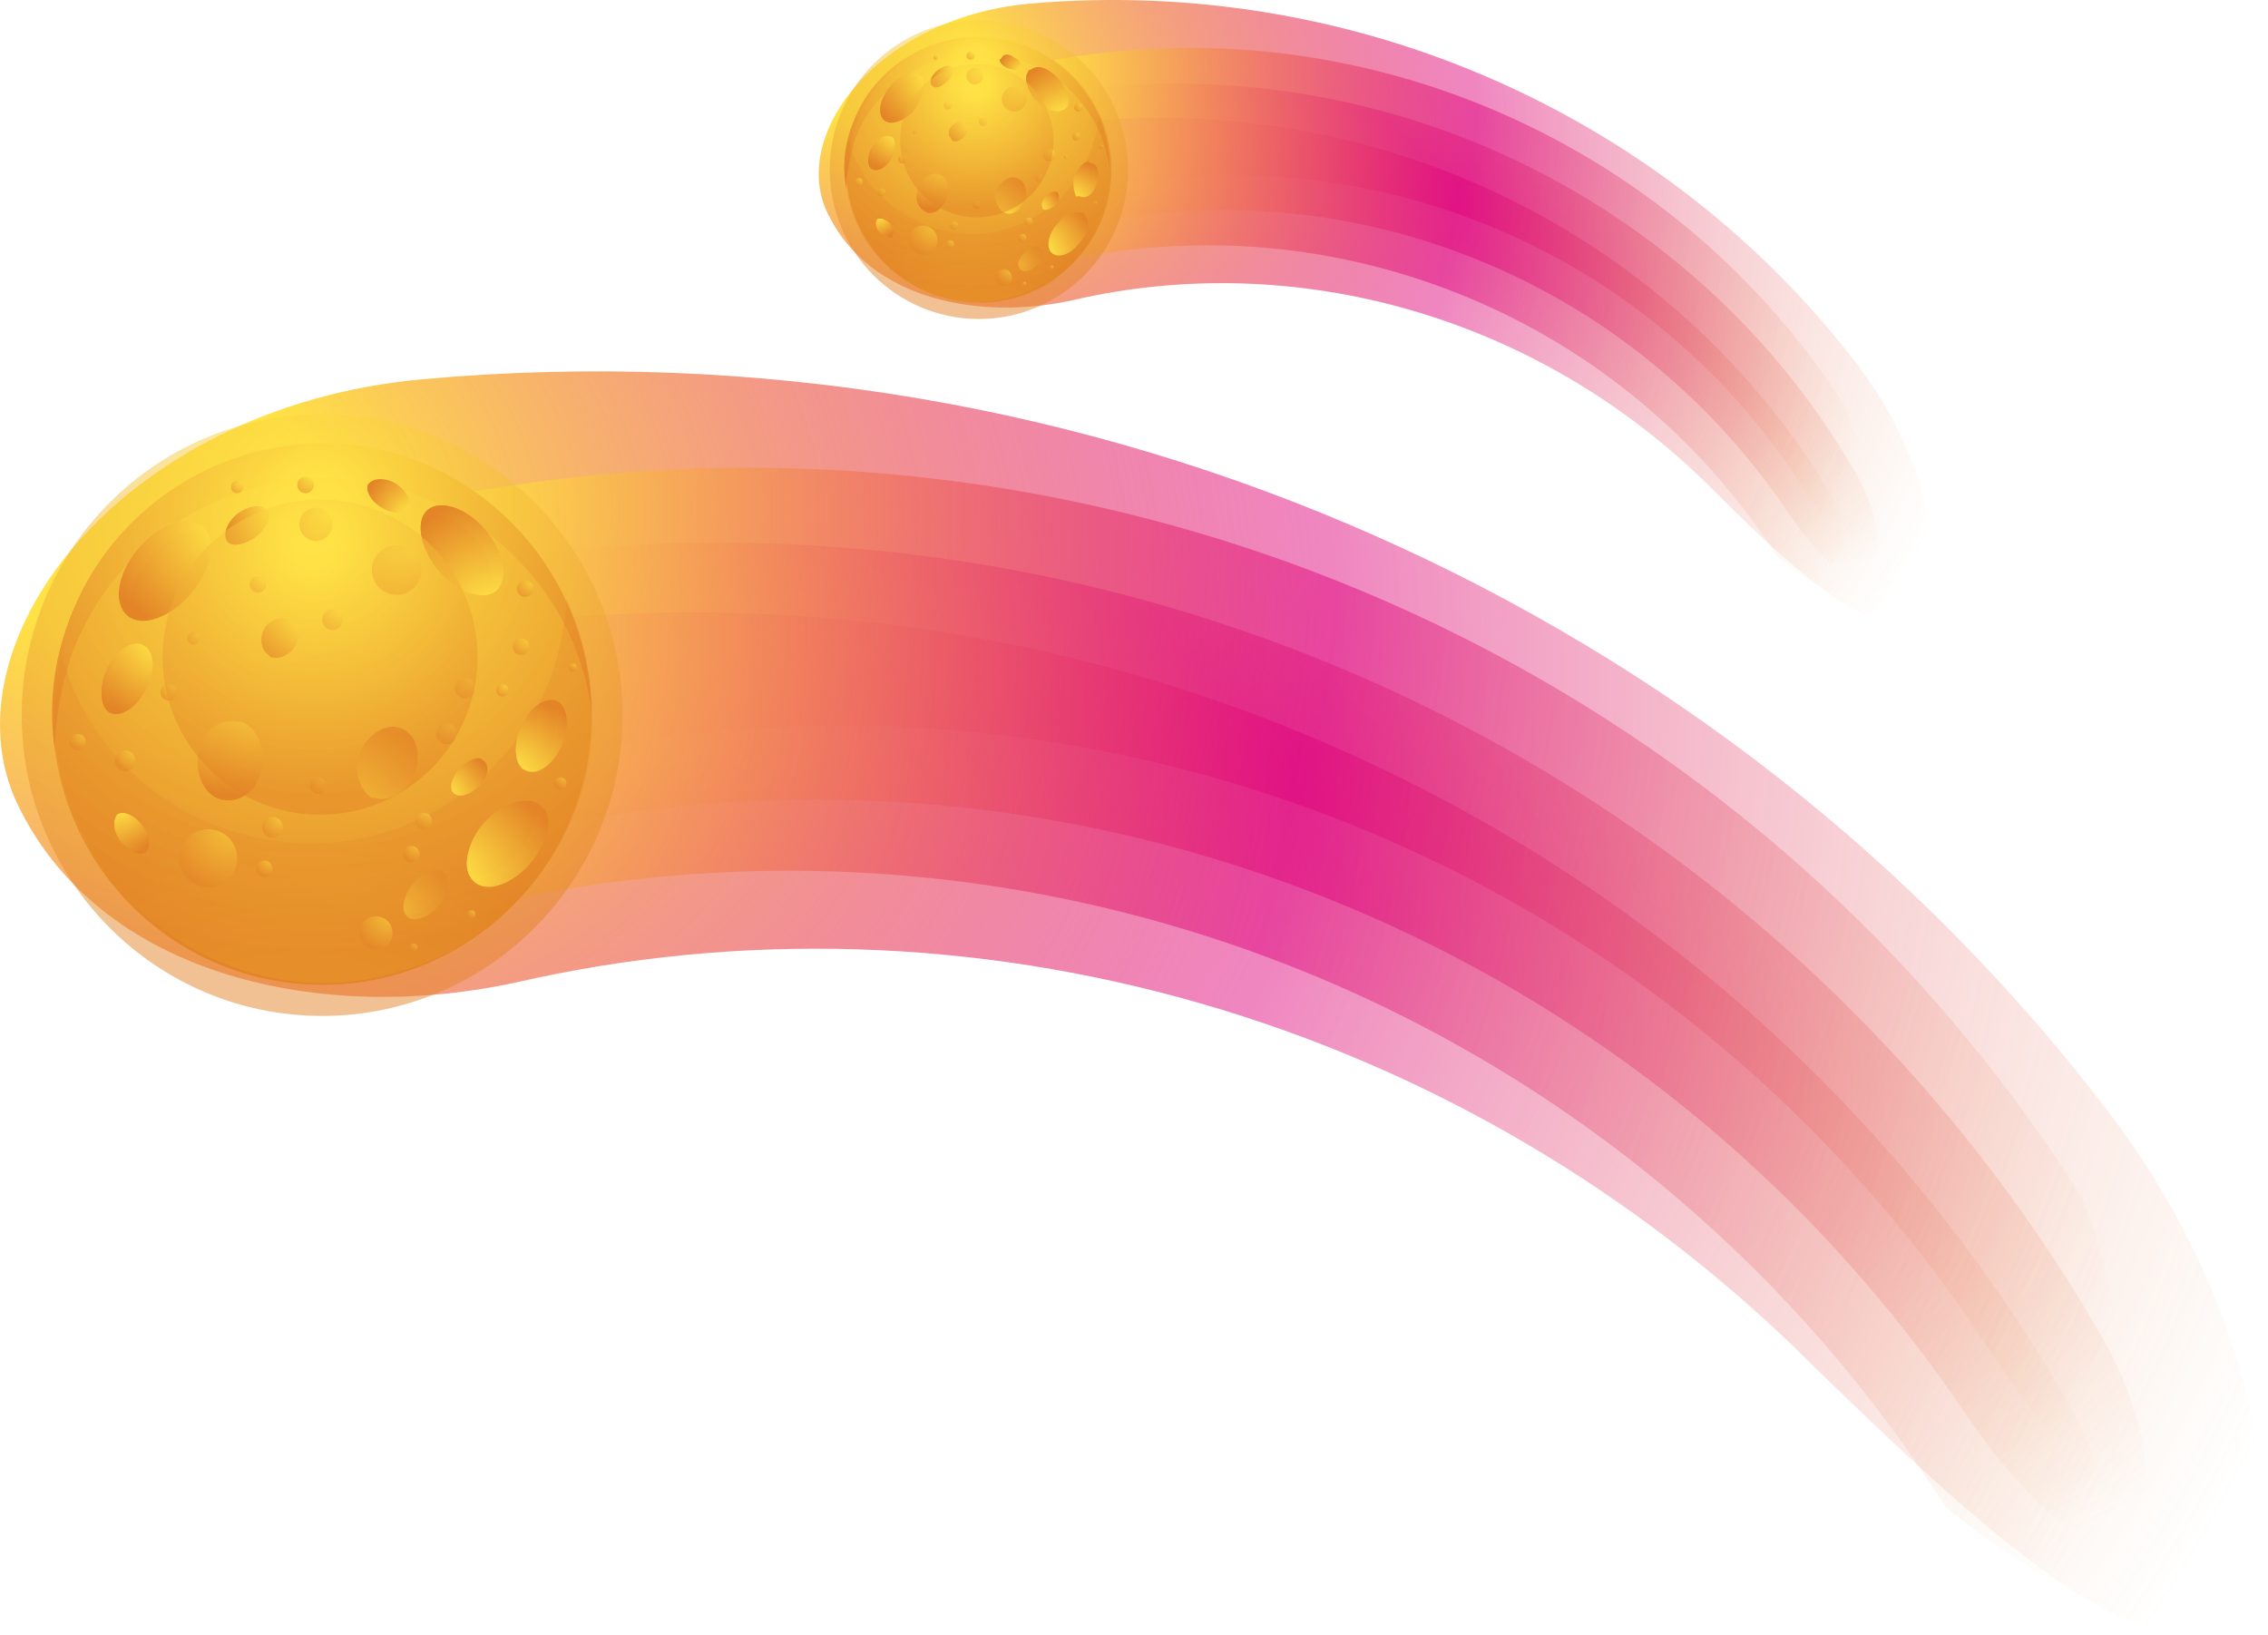 <svg width="172" height="124" viewBox="0 0 172 124" fill="none" xmlns="http://www.w3.org/2000/svg">
<path d="M137.559 103.615C110.848 76.877 73.139 66.654 39.044 74.518C24.431 77.664 8.091 74.046 1.649 61.621C-4.95 49.353 8.876 30.794 32.13 28.75C82.88 24.188 130.96 46.365 159.87 84.27C173.068 101.571 174.011 121.231 167.726 123.59C161.284 126.107 149.343 115.097 137.559 103.615Z" fill="url(#paint0_radial_1_3311)"/>
<path d="M149.185 107.39C122.003 66.969 71.567 50.926 27.73 66.497C21.131 68.856 13.747 66.969 11.076 61.307C8.405 55.802 12.804 48.095 21.288 45.736C75.653 30.48 132.216 54.386 159.241 101.099C163.483 108.334 163.798 115.726 160.97 116.984C158.298 118.085 153.271 113.367 149.185 107.39Z" fill="url(#paint1_radial_1_3311)"/>
<path d="M23.646 40.074C21.132 40.86 18.775 41.961 17.047 43.534C14.376 47.938 13.433 52.656 14.376 57.218C17.675 61.464 24.274 62.88 30.088 60.835C73.925 45.264 124.518 61.621 151.071 102.672C153.742 106.761 156.728 110.221 159.399 111.794C161.441 107.547 161.441 99.526 157.828 90.718C130.331 47.151 75.967 25.29 23.646 40.074Z" fill="url(#paint2_radial_1_3311)"/>
<path d="M156.885 106.446C130.017 59.577 73.297 35.513 18.775 51.241C12.019 53.128 7.777 58.476 7.777 63.351C10.448 67.755 14.69 70.901 19.247 72.945C21.289 72.945 23.332 72.631 25.375 72.002C69.211 56.274 119.805 72.159 146.672 112.895C146.987 113.367 147.301 113.839 147.615 114.31C152.014 117.928 156.257 120.602 159.556 121.231C161.128 118.557 160.185 112.266 156.885 106.446Z" fill="url(#paint3_radial_1_3311)"/>
<path d="M24.431 74.676C35.712 74.676 44.857 65.521 44.857 54.229C44.857 42.937 35.712 33.783 24.431 33.783C13.15 33.783 4.005 42.937 4.005 54.229C4.005 65.521 13.15 74.676 24.431 74.676Z" fill="url(#paint4_radial_1_3311)"/>
<path opacity="0.5" d="M24.431 77.035C37.013 77.035 47.213 66.824 47.213 54.229C47.213 41.634 37.013 31.424 24.431 31.424C11.848 31.424 1.648 41.634 1.648 54.229C1.648 66.824 11.848 77.035 24.431 77.035Z" fill="url(#paint5_radial_1_3311)"/>
<path d="M5.42 49.668C9.348 39.13 20.975 33.625 31.659 37.557C39.044 40.231 43.914 46.68 44.857 53.914C44.7 45.736 39.672 38.029 31.502 34.884C20.975 30.952 9.191 36.456 5.262 46.994C4.005 50.297 3.691 53.6 4.163 56.903C4.163 54.544 4.634 52.184 5.42 49.668Z" fill="url(#paint6_radial_1_3311)"/>
<path opacity="0.25" d="M27.573 69.643C17.045 65.711 11.546 54.072 15.474 43.377C16.888 39.445 19.559 36.142 22.702 33.783C15.003 34.412 8.089 39.445 5.261 47.151C1.333 57.689 6.832 69.485 17.36 73.417C23.959 75.777 31.029 74.676 36.371 70.744C33.543 71.058 30.558 70.744 27.573 69.643Z" fill="url(#paint7_radial_1_3311)"/>
<path opacity="0.25" d="M42.972 45.421C42.815 47.309 42.5 49.196 41.872 51.084C38.101 61.307 26.945 66.497 16.732 62.722C10.605 60.52 6.205 55.487 4.634 49.511C2.277 59.419 7.776 69.643 17.518 73.26C28.045 77.192 39.829 71.687 43.757 61.15C45.643 55.959 45.171 50.297 42.972 45.421Z" fill="url(#paint8_radial_1_3311)"/>
<path d="M14.532 44.95C12.96 46.837 10.761 47.623 9.661 46.68C8.561 45.736 8.875 43.534 10.447 41.647C12.018 39.759 14.217 38.973 15.317 39.916C16.417 40.86 16.103 43.062 14.532 44.95Z" fill="url(#paint9_radial_1_3311)"/>
<path d="M15.631 40.231C14.531 39.917 12.803 40.703 11.389 42.276C9.975 43.849 9.503 45.893 10.132 46.837C11.232 47.151 12.96 46.365 14.374 44.792C15.788 43.219 16.259 41.332 15.631 40.231Z" fill="url(#paint10_radial_1_3311)"/>
<path d="M22.231 49.196C21.603 49.825 20.817 49.983 20.189 49.511C19.717 49.039 19.717 48.095 20.189 47.466C20.817 46.837 21.603 46.68 22.231 47.151C22.86 47.623 22.703 48.567 22.231 49.196Z" fill="url(#paint11_radial_1_3311)"/>
<path d="M22.231 49.196C21.603 49.825 20.817 49.983 20.189 49.511C19.717 49.039 19.717 48.095 20.189 47.466C20.817 46.837 21.603 46.68 22.231 47.151C22.86 47.623 22.703 48.567 22.231 49.196Z" fill="url(#paint12_radial_1_3311)"/>
<path d="M22.388 47.309C21.916 47.151 21.131 47.309 20.66 47.938C20.188 48.567 20.031 49.353 20.502 49.825C20.974 49.983 21.759 49.825 22.231 49.196C22.702 48.567 22.702 47.781 22.388 47.309Z" fill="url(#paint13_radial_1_3311)"/>
<path d="M27.259 57.217C27.73 55.802 29.145 54.858 30.244 55.173C31.502 55.487 31.973 57.06 31.502 58.476C31.03 59.891 29.616 60.835 28.516 60.52C27.416 60.206 26.788 58.79 27.259 57.217Z" fill="url(#paint14_radial_1_3311)"/>
<path d="M28.202 60.52C29.144 60.52 30.244 59.734 30.558 58.476C31.03 57.218 30.558 55.802 29.616 55.33C28.673 55.33 27.573 56.117 27.259 57.375C26.945 58.633 27.259 59.891 28.202 60.52Z" fill="url(#paint15_radial_1_3311)"/>
<path d="M19.875 58.004C19.717 59.734 18.46 60.835 17.046 60.678C15.632 60.52 14.847 58.948 15.004 57.375C15.161 55.645 16.418 54.544 17.832 54.701C19.089 54.858 20.032 56.274 19.875 58.004Z" fill="url(#paint16_radial_1_3311)"/>
<path d="M18.303 54.701C17.203 54.858 16.26 55.959 16.103 57.375C15.946 58.79 16.575 60.206 17.674 60.52C18.774 60.363 19.717 59.262 19.874 57.847C20.031 56.431 19.403 55.173 18.303 54.701Z" fill="url(#paint17_radial_1_3311)"/>
<path d="M19.403 40.703C18.617 41.332 17.517 41.489 17.203 41.018C16.889 40.546 17.203 39.602 17.988 38.973C18.774 38.344 19.874 38.187 20.188 38.658C20.66 39.13 20.188 40.074 19.403 40.703Z" fill="url(#paint18_radial_1_3311)"/>
<path d="M20.346 38.816C19.875 38.501 19.089 38.816 18.303 39.287C17.518 39.917 17.203 40.703 17.361 41.175C17.832 41.489 18.617 41.175 19.403 40.703C20.189 40.074 20.503 39.288 20.346 38.816Z" fill="url(#paint19_radial_1_3311)"/>
<path d="M11.076 52.184C10.447 53.6 9.191 54.386 8.405 54.072C7.619 53.757 7.462 52.184 8.091 50.769C8.719 49.353 9.976 48.567 10.762 48.882C11.704 49.353 11.862 50.769 11.076 52.184Z" fill="url(#paint20_radial_1_3311)"/>
<path d="M11.076 52.184C10.447 53.6 9.191 54.386 8.405 54.072C7.619 53.757 7.462 52.184 8.091 50.769C8.719 49.353 9.976 48.567 10.762 48.882C11.704 49.353 11.862 50.769 11.076 52.184Z" fill="url(#paint21_radial_1_3311)"/>
<path d="M11.076 49.039C10.291 49.039 9.348 49.825 8.72 50.926C8.091 52.184 8.248 53.443 8.72 54.072C9.505 54.072 10.448 53.285 11.076 52.184C11.705 50.926 11.705 49.668 11.076 49.039Z" fill="url(#paint22_radial_1_3311)"/>
<path d="M39.515 55.173C40.144 53.757 41.244 52.813 42.186 53.128C42.972 53.443 43.286 54.858 42.658 56.431C42.029 57.846 40.929 58.79 39.987 58.476C39.044 58.161 38.887 56.746 39.515 55.173Z" fill="url(#paint23_radial_1_3311)"/>
<path d="M39.672 58.318C40.458 58.318 41.4 57.532 41.872 56.274C42.343 55.016 42.186 53.757 41.715 53.128C40.929 53.128 39.986 53.914 39.515 55.173C38.886 56.431 39.044 57.847 39.672 58.318Z" fill="url(#paint24_radial_1_3311)"/>
<g opacity="0.5">
<path opacity="0.5" d="M31.344 66.969C32.13 66.025 33.23 65.711 33.701 66.183C34.172 66.654 34.015 67.755 33.23 68.699C32.444 69.643 31.344 69.957 30.873 69.486C30.401 69.014 30.559 67.913 31.344 66.969Z" fill="url(#paint25_radial_1_3311)"/>
<path opacity="0.5" d="M31.344 66.969C32.13 66.025 33.23 65.711 33.701 66.183C34.172 66.654 34.015 67.755 33.23 68.699C32.444 69.643 31.344 69.957 30.873 69.486C30.401 69.014 30.559 67.913 31.344 66.969Z" fill="url(#paint26_radial_1_3311)"/>
<path opacity="0.5" d="M30.715 69.328C31.344 69.485 32.129 69.171 32.758 68.384C33.386 67.598 33.701 66.654 33.386 66.183C32.758 66.025 31.972 66.34 31.344 67.126C30.715 67.755 30.401 68.699 30.715 69.328Z" fill="url(#paint27_radial_1_3311)"/>
</g>
<path d="M34.801 58.318C35.43 57.689 36.215 57.375 36.687 57.689C37.158 58.004 37.001 58.947 36.373 59.577C35.744 60.206 34.959 60.52 34.487 60.206C34.016 59.891 34.173 59.105 34.801 58.318Z" fill="url(#paint28_radial_1_3311)"/>
<path d="M34.33 60.048C34.802 60.206 35.43 59.891 36.059 59.262C36.687 58.633 36.844 57.847 36.53 57.532C36.059 57.375 35.43 57.689 34.802 58.318C34.33 58.947 34.173 59.734 34.33 60.048Z" fill="url(#paint29_radial_1_3311)"/>
<path d="M33.23 43.219C31.816 41.489 31.502 39.445 32.444 38.658C33.387 37.872 35.43 38.501 36.844 40.231C38.258 41.961 38.572 44.006 37.629 44.792C36.687 45.579 34.644 44.95 33.23 43.219Z" fill="url(#paint30_radial_1_3311)"/>
<path d="M33.23 43.219C31.816 41.489 31.502 39.445 32.444 38.658C33.387 37.872 35.43 38.501 36.844 40.231C38.258 41.961 38.572 44.006 37.629 44.792C36.687 45.579 34.644 44.95 33.23 43.219Z" fill="url(#paint31_radial_1_3311)"/>
<path d="M37.158 44.95C37.63 44.006 37.158 42.276 36.058 40.86C34.801 39.445 33.073 38.658 32.13 39.13C31.659 40.074 32.13 41.804 33.23 43.219C34.487 44.635 36.215 45.421 37.158 44.95Z" fill="url(#paint32_radial_1_3311)"/>
<path d="M28.987 38.501C28.201 38.029 27.73 37.243 27.887 36.771C28.201 36.299 28.987 36.142 29.93 36.614C30.715 37.086 31.187 37.872 31.03 38.344C30.715 38.973 29.773 38.973 28.987 38.501Z" fill="url(#paint33_radial_1_3311)"/>
<path d="M30.872 38.501C30.872 38.029 30.401 37.4 29.772 37.086C28.987 36.771 28.201 36.771 27.887 37.086C27.887 37.557 28.358 38.186 28.987 38.501C29.772 38.973 30.558 38.973 30.872 38.501Z" fill="url(#paint34_radial_1_3311)"/>
<path d="M10.761 62.565C11.39 63.351 11.39 64.138 11.075 64.61C10.604 64.924 9.819 64.61 9.19 63.823C8.562 63.037 8.562 62.25 8.876 61.779C9.347 61.464 10.133 61.779 10.761 62.565Z" fill="url(#paint35_radial_1_3311)"/>
<path d="M10.761 62.565C11.39 63.351 11.39 64.138 11.075 64.61C10.604 64.924 9.819 64.61 9.19 63.823C8.562 63.037 8.562 62.25 8.876 61.779C9.347 61.464 10.133 61.779 10.761 62.565Z" fill="url(#paint36_radial_1_3311)"/>
<path d="M9.033 61.779C8.876 62.25 9.033 62.88 9.505 63.509C9.976 64.138 10.762 64.452 11.233 64.295C11.39 63.823 11.233 63.194 10.762 62.565C10.29 61.936 9.505 61.621 9.033 61.779Z" fill="url(#paint37_radial_1_3311)"/>
<path d="M36.843 62.408C38.257 60.835 40.142 60.206 41.085 61.15C42.028 61.936 41.556 63.981 40.142 65.553C38.728 67.126 36.843 67.755 35.9 66.812C34.957 65.868 35.429 63.981 36.843 62.408Z" fill="url(#paint38_radial_1_3311)"/>
<path d="M35.587 66.34C36.529 66.654 38.1 66.025 39.2 64.767C40.457 63.351 40.929 61.779 40.3 60.835C39.358 60.52 37.786 61.15 36.686 62.408C35.587 63.666 35.115 65.396 35.587 66.34Z" fill="url(#paint39_radial_1_3311)"/>
<path opacity="0.5" d="M39.515 49.668C39.862 49.668 40.143 49.386 40.143 49.039C40.143 48.691 39.862 48.41 39.515 48.41C39.168 48.41 38.886 48.691 38.886 49.039C38.886 49.386 39.168 49.668 39.515 49.668Z" fill="url(#paint40_radial_1_3311)"/>
<path opacity="0.5" d="M38.1 52.814C38.361 52.814 38.572 52.602 38.572 52.342C38.572 52.081 38.361 51.87 38.1 51.87C37.84 51.87 37.629 52.081 37.629 52.342C37.629 52.602 37.84 52.814 38.1 52.814Z" fill="url(#paint41_radial_1_3311)"/>
<path opacity="0.5" d="M9.505 58.476C9.938 58.476 10.29 58.124 10.29 57.689C10.29 57.255 9.938 56.903 9.505 56.903C9.071 56.903 8.719 57.255 8.719 57.689C8.719 58.124 9.071 58.476 9.505 58.476Z" fill="url(#paint42_radial_1_3311)"/>
<path opacity="0.5" d="M12.804 53.128C13.151 53.128 13.432 52.846 13.432 52.499C13.432 52.152 13.151 51.87 12.804 51.87C12.457 51.87 12.175 52.152 12.175 52.499C12.175 52.846 12.457 53.128 12.804 53.128Z" fill="url(#paint43_radial_1_3311)"/>
<path opacity="0.5" d="M15.79 67.283C17.004 67.283 17.989 66.298 17.989 65.082C17.989 63.865 17.004 62.88 15.79 62.88C14.575 62.88 13.59 63.865 13.59 65.082C13.59 66.298 14.575 67.283 15.79 67.283Z" fill="url(#paint44_radial_1_3311)"/>
<path opacity="0.5" d="M20.66 63.509C21.093 63.509 21.445 63.157 21.445 62.722C21.445 62.288 21.093 61.936 20.66 61.936C20.226 61.936 19.874 62.288 19.874 62.722C19.874 63.157 20.226 63.509 20.66 63.509Z" fill="url(#paint45_radial_1_3311)"/>
<path opacity="0.5" d="M20.032 66.497C20.379 66.497 20.66 66.215 20.66 65.868C20.66 65.52 20.379 65.239 20.032 65.239C19.684 65.239 19.403 65.52 19.403 65.868C19.403 66.215 19.684 66.497 20.032 66.497Z" fill="url(#paint46_radial_1_3311)"/>
<path opacity="0.5" d="M5.89 56.903C6.237 56.903 6.518 56.621 6.518 56.274C6.518 55.926 6.237 55.645 5.89 55.645C5.543 55.645 5.261 55.926 5.261 56.274C5.261 56.621 5.543 56.903 5.89 56.903Z" fill="url(#paint47_radial_1_3311)"/>
<path opacity="0.5" d="M14.689 48.882C14.95 48.882 15.161 48.67 15.161 48.41C15.161 48.149 14.95 47.938 14.689 47.938C14.429 47.938 14.218 48.149 14.218 48.41C14.218 48.67 14.429 48.882 14.689 48.882Z" fill="url(#paint48_radial_1_3311)"/>
<path opacity="0.5" d="M23.959 41.017C24.653 41.017 25.216 40.454 25.216 39.759C25.216 39.064 24.653 38.501 23.959 38.501C23.265 38.501 22.702 39.064 22.702 39.759C22.702 40.454 23.265 41.017 23.959 41.017Z" fill="url(#paint49_radial_1_3311)"/>
<path opacity="0.5" d="M19.56 44.95C19.907 44.95 20.189 44.668 20.189 44.321C20.189 43.973 19.907 43.691 19.56 43.691C19.213 43.691 18.932 43.973 18.932 44.321C18.932 44.668 19.213 44.95 19.56 44.95Z" fill="url(#paint50_radial_1_3311)"/>
<path opacity="0.5" d="M23.174 37.4C23.521 37.4 23.802 37.118 23.802 36.771C23.802 36.423 23.521 36.142 23.174 36.142C22.827 36.142 22.545 36.423 22.545 36.771C22.545 37.118 22.827 37.4 23.174 37.4Z" fill="url(#paint51_radial_1_3311)"/>
<path opacity="0.5" d="M17.988 37.4C18.249 37.4 18.46 37.189 18.46 36.928C18.46 36.668 18.249 36.456 17.988 36.456C17.728 36.456 17.517 36.668 17.517 36.928C17.517 37.189 17.728 37.4 17.988 37.4Z" fill="url(#paint52_radial_1_3311)"/>
<path opacity="0.5" d="M30.087 45.107C31.128 45.107 31.972 44.262 31.972 43.219C31.972 42.177 31.128 41.332 30.087 41.332C29.045 41.332 28.201 42.177 28.201 43.219C28.201 44.262 29.045 45.107 30.087 45.107Z" fill="url(#paint53_radial_1_3311)"/>
<path opacity="0.5" d="M25.216 47.781C25.65 47.781 26.002 47.428 26.002 46.994C26.002 46.56 25.65 46.208 25.216 46.208C24.783 46.208 24.431 46.56 24.431 46.994C24.431 47.428 24.783 47.781 25.216 47.781Z" fill="url(#paint54_radial_1_3311)"/>
<path opacity="0.5" d="M39.829 45.264C40.176 45.264 40.458 44.982 40.458 44.635C40.458 44.288 40.176 44.006 39.829 44.006C39.482 44.006 39.201 44.288 39.201 44.635C39.201 44.982 39.482 45.264 39.829 45.264Z" fill="url(#paint55_radial_1_3311)"/>
<path opacity="0.5" d="M35.272 52.971C35.706 52.971 36.058 52.619 36.058 52.184C36.058 51.75 35.706 51.398 35.272 51.398C34.839 51.398 34.487 51.75 34.487 52.184C34.487 52.619 34.839 52.971 35.272 52.971Z" fill="url(#paint56_radial_1_3311)"/>
<path opacity="0.5" d="M33.858 56.431C34.291 56.431 34.643 56.079 34.643 55.645C34.643 55.21 34.291 54.858 33.858 54.858C33.424 54.858 33.072 55.21 33.072 55.645C33.072 56.079 33.424 56.431 33.858 56.431Z" fill="url(#paint57_radial_1_3311)"/>
<path opacity="0.5" d="M24.116 60.206C24.463 60.206 24.744 59.924 24.744 59.577C24.744 59.229 24.463 58.947 24.116 58.947C23.769 58.947 23.487 59.229 23.487 59.577C23.487 59.924 23.769 60.206 24.116 60.206Z" fill="url(#paint58_radial_1_3311)"/>
<path opacity="0.5" d="M32.13 62.88C32.477 62.88 32.759 62.598 32.759 62.251C32.759 61.903 32.477 61.621 32.13 61.621C31.783 61.621 31.502 61.903 31.502 62.251C31.502 62.598 31.783 62.88 32.13 62.88Z" fill="url(#paint59_radial_1_3311)"/>
<path opacity="0.5" d="M31.187 65.396C31.534 65.396 31.815 65.114 31.815 64.767C31.815 64.419 31.534 64.138 31.187 64.138C30.84 64.138 30.558 64.419 30.558 64.767C30.558 65.114 30.84 65.396 31.187 65.396Z" fill="url(#paint60_radial_1_3311)"/>
<path opacity="0.5" d="M28.516 72.002C29.21 72.002 29.773 71.439 29.773 70.744C29.773 70.049 29.21 69.485 28.516 69.485C27.822 69.485 27.259 70.049 27.259 70.744C27.259 71.439 27.822 72.002 28.516 72.002Z" fill="url(#paint61_radial_1_3311)"/>
<path opacity="0.5" d="M31.343 72.159C31.517 72.159 31.658 72.018 31.658 71.845C31.658 71.671 31.517 71.53 31.343 71.53C31.17 71.53 31.029 71.671 31.029 71.845C31.029 72.018 31.17 72.159 31.343 72.159Z" fill="url(#paint62_radial_1_3311)"/>
<path opacity="0.5" d="M35.743 69.643C35.917 69.643 36.057 69.502 36.057 69.328C36.057 69.154 35.917 69.013 35.743 69.013C35.57 69.013 35.429 69.154 35.429 69.328C35.429 69.502 35.57 69.643 35.743 69.643Z" fill="url(#paint63_radial_1_3311)"/>
<path opacity="0.5" d="M42.5 59.891C42.761 59.891 42.971 59.68 42.971 59.419C42.971 59.159 42.761 58.947 42.5 58.947C42.24 58.947 42.029 59.159 42.029 59.419C42.029 59.68 42.24 59.891 42.5 59.891Z" fill="url(#paint64_radial_1_3311)"/>
<path opacity="0.5" d="M43.442 50.926C43.616 50.926 43.756 50.785 43.756 50.612C43.756 50.438 43.616 50.297 43.442 50.297C43.269 50.297 43.128 50.438 43.128 50.612C43.128 50.785 43.269 50.926 43.442 50.926Z" fill="url(#paint65_radial_1_3311)"/>
<path opacity="0.5" d="M24.273 61.779C30.869 61.779 36.215 56.427 36.215 49.825C36.215 43.224 30.869 37.872 24.273 37.872C17.679 37.872 12.332 43.224 12.332 49.825C12.332 56.427 17.679 61.779 24.273 61.779Z" fill="url(#paint66_radial_1_3311)"/>
<path d="M129.86 37.086C116.662 23.874 98.122 18.841 81.31 22.773C74.082 24.346 66.069 22.616 62.926 16.482C59.627 10.505 66.383 1.383 78.01 0.282C102.992 -1.92 126.561 8.932 140.859 27.649C147.301 36.142 147.772 45.736 144.787 46.994C141.487 48.252 135.674 42.905 129.86 37.086Z" fill="url(#paint67_radial_1_3311)"/>
<path d="M135.674 38.973C122.319 18.998 97.493 11.134 75.968 18.841C72.668 19.942 69.055 18.998 67.798 16.324C66.383 13.651 68.74 9.876 72.825 8.618C99.536 1.068 127.504 12.864 140.702 35.827C142.745 39.287 142.902 43.062 141.488 43.691C140.073 44.32 137.717 41.961 135.674 38.973Z" fill="url(#paint68_radial_1_3311)"/>
<path d="M73.925 5.944C72.668 6.258 71.568 6.888 70.626 7.674C69.368 9.876 68.897 12.235 69.368 14.437C70.94 16.482 74.239 17.268 77.067 16.167C98.593 8.46 123.575 16.639 136.617 36.771C137.874 38.816 139.445 40.546 140.702 41.175C141.802 39.13 141.644 35.198 139.916 30.794C126.247 9.404 99.536 -1.448 73.925 5.944Z" fill="url(#paint69_radial_1_3311)"/>
<path d="M139.445 38.501C126.247 15.381 98.279 3.585 71.411 11.291C68.112 12.235 65.912 14.909 66.069 17.268C67.326 19.47 69.369 20.886 71.726 21.986C72.668 21.986 73.768 21.829 74.711 21.515C96.237 13.808 121.219 21.672 134.417 41.647C134.574 41.961 134.731 42.118 134.888 42.276C137.088 44.006 139.131 45.421 140.859 45.736C141.488 44.478 141.016 41.489 139.445 38.501Z" fill="url(#paint70_radial_1_3311)"/>
<path d="M74.238 22.93C79.792 22.93 84.294 18.424 84.294 12.864C84.294 7.305 79.792 2.798 74.238 2.798C68.684 2.798 64.182 7.305 64.182 12.864C64.182 18.424 68.684 22.93 74.238 22.93Z" fill="url(#paint71_radial_1_3311)"/>
<path opacity="0.5" d="M74.239 24.188C80.486 24.188 85.551 19.118 85.551 12.864C85.551 6.61 80.486 1.54 74.239 1.54C67.991 1.54 62.926 6.61 62.926 12.864C62.926 19.118 67.991 24.188 74.239 24.188Z" fill="url(#paint72_radial_1_3311)"/>
<path d="M64.811 10.662C66.696 5.472 72.51 2.798 77.695 4.686C81.308 5.944 83.665 9.247 84.136 12.707C84.136 8.618 81.623 4.843 77.537 3.427C72.352 1.54 66.539 4.214 64.653 9.404C64.025 10.977 63.868 12.707 64.182 14.28C64.182 13.021 64.496 11.921 64.811 10.662Z" fill="url(#paint73_radial_1_3311)"/>
<path opacity="0.25" d="M75.81 20.414C70.625 18.526 67.954 12.707 69.839 7.517C70.625 5.629 71.882 3.899 73.453 2.798C69.682 3.113 66.225 5.629 64.968 9.404C63.083 14.594 65.754 20.414 70.939 22.301C74.239 23.559 77.695 22.93 80.366 21.043C78.638 21.2 77.224 21.043 75.81 20.414Z" fill="url(#paint74_radial_1_3311)"/>
<path opacity="0.25" d="M83.352 8.618C83.352 9.561 83.037 10.505 82.723 11.449C80.838 16.482 75.338 18.998 70.311 17.111C67.325 16.01 65.126 13.493 64.34 10.662C63.24 15.538 65.911 20.571 70.625 22.301C75.81 24.189 81.623 21.515 83.509 16.324C84.609 13.651 84.452 10.977 83.352 8.618Z" fill="url(#paint75_radial_1_3311)"/>
<path d="M69.368 8.303C68.582 9.247 67.482 9.561 67.011 9.089C66.539 8.618 66.697 7.517 67.482 6.573C68.268 5.629 69.368 5.315 69.839 5.787C70.31 6.258 69.996 7.359 69.368 8.303Z" fill="url(#paint76_radial_1_3311)"/>
<path d="M69.838 5.944C69.21 5.787 68.424 6.101 67.796 6.888C67.168 7.674 66.853 8.618 67.168 9.089C67.796 9.247 68.582 8.932 69.21 8.146C69.996 7.517 70.153 6.573 69.838 5.944Z" fill="url(#paint77_radial_1_3311)"/>
<path d="M73.139 10.348C72.825 10.662 72.353 10.82 72.196 10.505C71.882 10.348 71.882 9.876 72.196 9.561C72.51 9.247 72.982 9.09 73.139 9.404C73.453 9.561 73.453 10.033 73.139 10.348Z" fill="url(#paint78_radial_1_3311)"/>
<path d="M73.139 10.348C72.825 10.662 72.353 10.82 72.196 10.505C71.882 10.348 71.882 9.876 72.196 9.561C72.51 9.247 72.982 9.09 73.139 9.404C73.453 9.561 73.453 10.033 73.139 10.348Z" fill="url(#paint79_radial_1_3311)"/>
<path d="M73.139 9.404C72.825 9.247 72.51 9.404 72.353 9.719C72.039 10.033 72.039 10.348 72.196 10.662C72.51 10.82 72.825 10.662 72.982 10.348C73.296 10.033 73.453 9.719 73.139 9.404Z" fill="url(#paint80_radial_1_3311)"/>
<path d="M75.653 14.437C75.967 13.651 76.596 13.336 77.067 13.493C77.696 13.651 78.01 14.437 77.696 15.223C77.381 16.01 76.753 16.324 76.281 16.167C75.81 16.01 75.339 15.066 75.653 14.437Z" fill="url(#paint81_radial_1_3311)"/>
<path d="M75.967 16.01C76.439 16.01 76.91 15.538 77.224 15.066C77.381 14.437 77.224 13.808 76.753 13.493C76.281 13.493 75.81 13.965 75.496 14.437C75.339 15.066 75.653 15.695 75.967 16.01Z" fill="url(#paint82_radial_1_3311)"/>
<path d="M71.881 14.752C71.724 15.538 71.096 16.167 70.467 16.167C69.839 16.01 69.368 15.381 69.525 14.594C69.682 13.808 70.31 13.179 70.939 13.179C71.567 13.179 72.038 13.965 71.881 14.752Z" fill="url(#paint83_radial_1_3311)"/>
<path d="M71.096 13.179C70.625 13.336 70.153 13.808 69.996 14.437C69.839 15.223 70.31 15.853 70.782 16.01C71.253 15.853 71.725 15.381 71.882 14.752C72.039 13.965 71.725 13.336 71.096 13.179Z" fill="url(#paint84_radial_1_3311)"/>
<path d="M71.725 6.258C71.254 6.573 70.782 6.73 70.625 6.416C70.468 6.101 70.625 5.787 71.097 5.315C71.568 5 72.039 4.843 72.196 5.157C72.353 5.472 72.196 5.944 71.725 6.258Z" fill="url(#paint85_radial_1_3311)"/>
<path d="M72.196 5.315C72.038 5.157 71.567 5.315 71.253 5.629C70.939 5.944 70.781 6.258 70.781 6.573C70.939 6.73 71.41 6.573 71.724 6.258C72.038 5.944 72.196 5.472 72.196 5.315Z" fill="url(#paint86_radial_1_3311)"/>
<path d="M67.639 11.921C67.324 12.55 66.696 13.021 66.225 12.864C65.753 12.707 65.753 11.921 66.067 11.291C66.382 10.662 67.01 10.19 67.481 10.348C67.953 10.505 67.953 11.134 67.639 11.921Z" fill="url(#paint87_radial_1_3311)"/>
<path d="M67.639 11.921C67.324 12.55 66.696 13.021 66.225 12.864C65.753 12.707 65.753 11.921 66.067 11.291C66.382 10.662 67.01 10.19 67.481 10.348C67.953 10.505 67.953 11.134 67.639 11.921Z" fill="url(#paint88_radial_1_3311)"/>
<path d="M67.638 10.348C67.324 10.348 66.853 10.662 66.538 11.291C66.224 11.921 66.224 12.55 66.538 12.864C66.853 12.864 67.324 12.55 67.638 11.921C67.953 11.291 67.953 10.662 67.638 10.348Z" fill="url(#paint89_radial_1_3311)"/>
<path d="M81.623 13.336C81.937 12.55 82.408 12.235 82.88 12.392C83.351 12.55 83.351 13.336 83.194 13.965C82.88 14.752 82.408 15.066 81.937 14.909C81.466 14.752 81.308 14.123 81.623 13.336Z" fill="url(#paint90_radial_1_3311)"/>
<path d="M81.623 14.909C81.937 14.909 82.409 14.437 82.723 13.808C83.037 13.179 82.88 12.55 82.566 12.235C82.252 12.235 81.78 12.707 81.466 13.336C81.309 13.965 81.466 14.594 81.623 14.909Z" fill="url(#paint91_radial_1_3311)"/>
<g opacity="0.5">
<path opacity="0.5" d="M77.695 19.155C78.167 18.684 78.638 18.526 78.953 18.841C79.267 18.998 79.11 19.627 78.638 20.099C78.167 20.571 77.695 20.728 77.381 20.414C77.067 20.099 77.224 19.627 77.695 19.155Z" fill="url(#paint92_radial_1_3311)"/>
<path opacity="0.5" d="M77.695 19.155C78.167 18.684 78.638 18.526 78.953 18.841C79.267 18.998 79.11 19.627 78.638 20.099C78.167 20.571 77.695 20.728 77.381 20.414C77.067 20.099 77.224 19.627 77.695 19.155Z" fill="url(#paint93_radial_1_3311)"/>
<path opacity="0.5" d="M77.382 20.256C77.696 20.414 78.01 20.099 78.482 19.785C78.796 19.47 78.953 18.998 78.796 18.684C78.482 18.526 78.167 18.841 77.696 19.155C77.225 19.627 77.225 20.099 77.382 20.256Z" fill="url(#paint94_radial_1_3311)"/>
</g>
<path d="M79.267 14.909C79.581 14.594 80.052 14.437 80.21 14.594C80.367 14.752 80.367 15.223 80.052 15.538C79.738 15.853 79.267 16.01 79.11 15.853C78.952 15.695 78.952 15.223 79.267 14.909Z" fill="url(#paint95_radial_1_3311)"/>
<path d="M79.109 15.853C79.267 15.853 79.738 15.853 79.895 15.538C80.209 15.223 80.209 14.909 80.209 14.594C80.052 14.594 79.581 14.594 79.424 14.909C79.109 15.223 78.952 15.538 79.109 15.853Z" fill="url(#paint96_radial_1_3311)"/>
<path d="M78.481 7.517C77.853 6.73 77.538 5.629 78.167 5.315C78.638 4.843 79.581 5.157 80.367 6.101C80.995 6.888 81.309 7.988 80.681 8.303C80.052 8.618 79.267 8.303 78.481 7.517Z" fill="url(#paint97_radial_1_3311)"/>
<path d="M78.481 7.517C77.853 6.73 77.538 5.629 78.167 5.315C78.638 4.843 79.581 5.157 80.367 6.101C80.995 6.888 81.309 7.988 80.681 8.303C80.052 8.618 79.267 8.303 78.481 7.517Z" fill="url(#paint98_radial_1_3311)"/>
<path d="M80.523 8.303C80.68 7.831 80.523 7.045 79.895 6.258C79.266 5.472 78.481 5.157 78.009 5.315C77.852 5.787 78.009 6.573 78.638 7.359C79.109 8.146 79.895 8.46 80.523 8.303Z" fill="url(#paint99_radial_1_3311)"/>
<path d="M76.439 5.157C75.967 5 75.81 4.528 75.967 4.371C76.124 4.057 76.596 4.057 76.91 4.371C77.381 4.528 77.538 5 77.381 5.157C77.224 5.315 76.91 5.315 76.439 5.157Z" fill="url(#paint100_radial_1_3311)"/>
<path d="M77.381 5.157C77.381 5 77.224 4.686 76.752 4.528C76.438 4.371 75.967 4.371 75.81 4.528C75.81 4.686 75.967 5 76.438 5.157C76.752 5.315 77.224 5.315 77.381 5.157Z" fill="url(#paint101_radial_1_3311)"/>
<path d="M67.483 16.953C67.797 17.268 67.797 17.74 67.64 17.897C67.483 18.055 67.011 17.897 66.697 17.583C66.383 17.268 66.383 16.796 66.54 16.639C66.697 16.482 67.168 16.639 67.483 16.953Z" fill="url(#paint102_radial_1_3311)"/>
<path d="M67.483 16.953C67.797 17.268 67.797 17.74 67.64 17.897C67.483 18.055 67.011 17.897 66.697 17.583C66.383 17.268 66.383 16.796 66.54 16.639C66.697 16.482 67.168 16.639 67.483 16.953Z" fill="url(#paint103_radial_1_3311)"/>
<path d="M66.696 16.639C66.539 16.796 66.696 17.268 66.853 17.583C67.168 17.897 67.482 18.055 67.639 18.055C67.796 17.897 67.639 17.425 67.482 17.111C67.168 16.639 66.853 16.482 66.696 16.639Z" fill="url(#paint104_radial_1_3311)"/>
<path d="M80.21 16.953C80.838 16.167 81.781 15.853 82.252 16.324C82.723 16.796 82.566 17.74 81.781 18.526C81.152 19.313 80.21 19.627 79.738 19.155C79.267 18.684 79.581 17.583 80.21 16.953Z" fill="url(#paint105_radial_1_3311)"/>
<path d="M79.738 18.841C80.21 18.998 80.995 18.684 81.624 18.055C82.252 17.425 82.409 16.639 82.252 16.167C81.781 16.01 80.995 16.324 80.367 16.953C79.738 17.583 79.424 18.369 79.738 18.841Z" fill="url(#paint106_radial_1_3311)"/>
<path opacity="0.5" d="M81.623 10.662C81.796 10.662 81.937 10.521 81.937 10.348C81.937 10.174 81.796 10.033 81.623 10.033C81.449 10.033 81.309 10.174 81.309 10.348C81.309 10.521 81.449 10.662 81.623 10.662Z" fill="url(#paint107_radial_1_3311)"/>
<path opacity="0.5" d="M80.838 12.078C80.924 12.078 80.995 12.008 80.995 11.921C80.995 11.834 80.924 11.763 80.838 11.763C80.751 11.763 80.68 11.834 80.68 11.921C80.68 12.008 80.751 12.078 80.838 12.078Z" fill="url(#paint108_radial_1_3311)"/>
<path opacity="0.5" d="M66.853 14.909C67.027 14.909 67.168 14.768 67.168 14.594C67.168 14.421 67.027 14.28 66.853 14.28C66.68 14.28 66.539 14.421 66.539 14.594C66.539 14.768 66.68 14.909 66.853 14.909Z" fill="url(#paint109_radial_1_3311)"/>
<path opacity="0.5" d="M68.425 12.393C68.598 12.393 68.739 12.252 68.739 12.078C68.739 11.904 68.598 11.763 68.425 11.763C68.251 11.763 68.111 11.904 68.111 12.078C68.111 12.252 68.251 12.393 68.425 12.393Z" fill="url(#paint110_radial_1_3311)"/>
<path opacity="0.5" d="M69.996 19.313C70.603 19.313 71.096 18.82 71.096 18.212C71.096 17.604 70.603 17.111 69.996 17.111C69.388 17.111 68.896 17.604 68.896 18.212C68.896 18.82 69.388 19.313 69.996 19.313Z" fill="url(#paint111_radial_1_3311)"/>
<path opacity="0.5" d="M72.354 17.425C72.527 17.425 72.668 17.285 72.668 17.111C72.668 16.937 72.527 16.796 72.354 16.796C72.18 16.796 72.039 16.937 72.039 17.111C72.039 17.285 72.18 17.425 72.354 17.425Z" fill="url(#paint112_radial_1_3311)"/>
<path opacity="0.5" d="M72.038 18.841C72.212 18.841 72.352 18.7 72.352 18.526C72.352 18.353 72.212 18.212 72.038 18.212C71.865 18.212 71.724 18.353 71.724 18.526C71.724 18.7 71.865 18.841 72.038 18.841Z" fill="url(#paint113_radial_1_3311)"/>
<path opacity="0.5" d="M65.126 14.123C65.299 14.123 65.44 13.982 65.44 13.808C65.44 13.634 65.299 13.493 65.126 13.493C64.952 13.493 64.811 13.634 64.811 13.808C64.811 13.982 64.952 14.123 65.126 14.123Z" fill="url(#paint114_radial_1_3311)"/>
<path opacity="0.5" d="M69.367 10.191C69.454 10.191 69.524 10.12 69.524 10.033C69.524 9.946 69.454 9.876 69.367 9.876C69.28 9.876 69.21 9.946 69.21 10.033C69.21 10.12 69.28 10.191 69.367 10.191Z" fill="url(#paint115_radial_1_3311)"/>
<path opacity="0.5" d="M73.924 6.416C74.271 6.416 74.553 6.134 74.553 5.787C74.553 5.439 74.271 5.157 73.924 5.157C73.577 5.157 73.296 5.439 73.296 5.787C73.296 6.134 73.577 6.416 73.924 6.416Z" fill="url(#paint116_radial_1_3311)"/>
<path opacity="0.5" d="M71.881 8.303C72.055 8.303 72.195 8.162 72.195 7.989C72.195 7.815 72.055 7.674 71.881 7.674C71.708 7.674 71.567 7.815 71.567 7.989C71.567 8.162 71.708 8.303 71.881 8.303Z" fill="url(#paint117_radial_1_3311)"/>
<path opacity="0.5" d="M73.61 4.528C73.783 4.528 73.924 4.388 73.924 4.214C73.924 4.04 73.783 3.899 73.61 3.899C73.436 3.899 73.296 4.04 73.296 4.214C73.296 4.388 73.436 4.528 73.61 4.528Z" fill="url(#paint118_radial_1_3311)"/>
<path opacity="0.5" d="M70.939 4.528C71.026 4.528 71.096 4.458 71.096 4.371C71.096 4.284 71.026 4.214 70.939 4.214C70.852 4.214 70.782 4.284 70.782 4.371C70.782 4.458 70.852 4.528 70.939 4.528Z" fill="url(#paint119_radial_1_3311)"/>
<path opacity="0.5" d="M76.909 8.46C77.43 8.46 77.852 8.038 77.852 7.517C77.852 6.996 77.43 6.573 76.909 6.573C76.389 6.573 75.967 6.996 75.967 7.517C75.967 8.038 76.389 8.46 76.909 8.46Z" fill="url(#paint120_radial_1_3311)"/>
<path opacity="0.5" d="M74.552 9.561C74.726 9.561 74.867 9.42 74.867 9.247C74.867 9.073 74.726 8.932 74.552 8.932C74.379 8.932 74.238 9.073 74.238 9.247C74.238 9.42 74.379 9.561 74.552 9.561Z" fill="url(#paint121_radial_1_3311)"/>
<path opacity="0.5" d="M81.78 8.46C81.954 8.46 82.094 8.32 82.094 8.146C82.094 7.972 81.954 7.831 81.78 7.831C81.606 7.831 81.466 7.972 81.466 8.146C81.466 8.32 81.606 8.46 81.78 8.46Z" fill="url(#paint122_radial_1_3311)"/>
<path opacity="0.5" d="M79.58 12.235C79.841 12.235 80.052 12.024 80.052 11.763C80.052 11.503 79.841 11.291 79.58 11.291C79.32 11.291 79.109 11.503 79.109 11.763C79.109 12.024 79.32 12.235 79.58 12.235Z" fill="url(#paint123_radial_1_3311)"/>
<path opacity="0.5" d="M78.795 13.808C78.969 13.808 79.109 13.667 79.109 13.493C79.109 13.32 78.969 13.179 78.795 13.179C78.621 13.179 78.481 13.32 78.481 13.493C78.481 13.667 78.621 13.808 78.795 13.808Z" fill="url(#paint124_radial_1_3311)"/>
<path opacity="0.5" d="M74.081 15.853C74.255 15.853 74.395 15.712 74.395 15.538C74.395 15.364 74.255 15.223 74.081 15.223C73.908 15.223 73.767 15.364 73.767 15.538C73.767 15.712 73.908 15.853 74.081 15.853Z" fill="url(#paint125_radial_1_3311)"/>
<path opacity="0.5" d="M78.01 17.111C78.183 17.111 78.324 16.97 78.324 16.796C78.324 16.622 78.183 16.482 78.01 16.482C77.836 16.482 77.695 16.622 77.695 16.796C77.695 16.97 77.836 17.111 78.01 17.111Z" fill="url(#paint126_radial_1_3311)"/>
<path opacity="0.5" d="M77.539 18.369C77.712 18.369 77.853 18.228 77.853 18.055C77.853 17.881 77.712 17.74 77.539 17.74C77.365 17.74 77.224 17.881 77.224 18.055C77.224 18.228 77.365 18.369 77.539 18.369Z" fill="url(#paint127_radial_1_3311)"/>
<path opacity="0.5" d="M76.124 21.672C76.471 21.672 76.752 21.39 76.752 21.043C76.752 20.695 76.471 20.414 76.124 20.414C75.777 20.414 75.496 20.695 75.496 21.043C75.496 21.39 75.777 21.672 76.124 21.672Z" fill="url(#paint128_radial_1_3311)"/>
<path opacity="0.5" d="M77.695 21.672C77.782 21.672 77.853 21.602 77.853 21.515C77.853 21.428 77.782 21.357 77.695 21.357C77.609 21.357 77.538 21.428 77.538 21.515C77.538 21.602 77.609 21.672 77.695 21.672Z" fill="url(#paint129_radial_1_3311)"/>
<path opacity="0.5" d="M79.738 20.414C79.825 20.414 79.895 20.343 79.895 20.256C79.895 20.17 79.825 20.099 79.738 20.099C79.652 20.099 79.581 20.17 79.581 20.256C79.581 20.343 79.652 20.414 79.738 20.414Z" fill="url(#paint130_radial_1_3311)"/>
<path opacity="0.5" d="M83.037 15.538C83.124 15.538 83.195 15.467 83.195 15.381C83.195 15.294 83.124 15.223 83.037 15.223C82.951 15.223 82.88 15.294 82.88 15.381C82.88 15.467 82.951 15.538 83.037 15.538Z" fill="url(#paint131_radial_1_3311)"/>
<path opacity="0.5" d="M83.509 11.291C83.596 11.291 83.666 11.221 83.666 11.134C83.666 11.047 83.596 10.977 83.509 10.977C83.422 10.977 83.352 11.047 83.352 11.134C83.352 11.221 83.422 11.291 83.509 11.291Z" fill="url(#paint132_radial_1_3311)"/>
<path opacity="0.5" d="M74.081 16.482C77.292 16.482 79.895 13.876 79.895 10.662C79.895 7.448 77.292 4.843 74.081 4.843C70.871 4.843 68.268 7.448 68.268 10.662C68.268 13.876 70.871 16.482 74.081 16.482Z" fill="url(#paint133_radial_1_3311)"/>
<defs>
<radialGradient id="paint0_radial_1_3311" cx="0" cy="0" r="1" gradientUnits="userSpaceOnUse" gradientTransform="translate(10.63 38.346) rotate(20.231) scale(175.936 140.309)">
<stop offset="0.081" stop-color="#FFE245"/>
<stop offset="0.526" stop-color="#DE007B" stop-opacity="0.474"/>
<stop offset="1" stop-color="#E38427" stop-opacity="0"/>
</radialGradient>
<radialGradient id="paint1_radial_1_3311" cx="0" cy="0" r="1" gradientUnits="userSpaceOnUse" gradientTransform="translate(19.982 43.721) rotate(20.231) scale(164.336 58.233)">
<stop offset="0.081" stop-color="#FFE245"/>
<stop offset="0.526" stop-color="#DE007B" stop-opacity="0.474"/>
<stop offset="1" stop-color="#E38427" stop-opacity="0"/>
</radialGradient>
<radialGradient id="paint2_radial_1_3311" cx="0" cy="0" r="1" gradientUnits="userSpaceOnUse" gradientTransform="translate(23.397 38.499) rotate(20.232) scale(149.059 149.174)">
<stop offset="0.081" stop-color="#FFE245"/>
<stop offset="0.526" stop-color="#DE007B" stop-opacity="0.474"/>
<stop offset="1" stop-color="#E38427" stop-opacity="0"/>
</radialGradient>
<radialGradient id="paint3_radial_1_3311" cx="0" cy="0" r="1" gradientUnits="userSpaceOnUse" gradientTransform="translate(17.631 48.744) rotate(20.232) scale(154.12 154.239)">
<stop offset="0.081" stop-color="#FFE245"/>
<stop offset="0.526" stop-color="#DE007B" stop-opacity="0.474"/>
<stop offset="1" stop-color="#E38427" stop-opacity="0"/>
</radialGradient>
<radialGradient id="paint4_radial_1_3311" cx="0" cy="0" r="1" gradientUnits="userSpaceOnUse" gradientTransform="translate(23.758 40.335) rotate(20.146) scale(32.133 32.158)">
<stop offset="0.081" stop-color="#FFE245"/>
<stop offset="0.996" stop-color="#E38427"/>
</radialGradient>
<radialGradient id="paint5_radial_1_3311" cx="0" cy="0" r="1" gradientUnits="userSpaceOnUse" gradientTransform="translate(23.678 38.698) rotate(20.146) scale(35.928 35.956)">
<stop offset="0.081" stop-color="#FFE245"/>
<stop offset="0.996" stop-color="#E38427"/>
</radialGradient>
<radialGradient id="paint6_radial_1_3311" cx="0" cy="0" r="1" gradientUnits="userSpaceOnUse" gradientTransform="translate(23.996 38.261) rotate(20.146) scale(26.687 26.707)">
<stop offset="0.081" stop-color="#FFE245"/>
<stop offset="0.996" stop-color="#E38427"/>
</radialGradient>
<radialGradient id="paint7_radial_1_3311" cx="0" cy="0" r="1" gradientUnits="userSpaceOnUse" gradientTransform="translate(22.008 41.377) rotate(20.146) scale(30.151 30.174)">
<stop offset="0.081" stop-color="#FFE245"/>
<stop offset="0.996" stop-color="#E38427"/>
</radialGradient>
<radialGradient id="paint8_radial_1_3311" cx="0" cy="0" r="1" gradientUnits="userSpaceOnUse" gradientTransform="translate(22.624 90.724) rotate(20.146) scale(27.909 27.931)">
<stop offset="0.081" stop-color="#FFE245"/>
<stop offset="0.996" stop-color="#E38427"/>
</radialGradient>
<radialGradient id="paint9_radial_1_3311" cx="0" cy="0" r="1" gradientUnits="userSpaceOnUse" gradientTransform="translate(17.094 39.557) rotate(40.092) scale(9.803 9.804)">
<stop offset="0.081" stop-color="#FFE245"/>
<stop offset="0.996" stop-color="#E38427"/>
</radialGradient>
<radialGradient id="paint10_radial_1_3311" cx="0" cy="0" r="1" gradientUnits="userSpaceOnUse" gradientTransform="translate(17.261 39.867) rotate(40.092) scale(9.482 9.484)">
<stop offset="0.081" stop-color="#FFE245"/>
<stop offset="0.996" stop-color="#E38427"/>
</radialGradient>
<radialGradient id="paint11_radial_1_3311" cx="0" cy="0" r="1" gradientUnits="userSpaceOnUse" gradientTransform="translate(23.016 47.131) rotate(40.09) scale(4.786 3.523)">
<stop offset="0.081" stop-color="#FFE245"/>
<stop offset="0.996" stop-color="#E38427"/>
</radialGradient>
<radialGradient id="paint12_radial_1_3311" cx="0" cy="0" r="1" gradientUnits="userSpaceOnUse" gradientTransform="translate(23.016 47.131) rotate(40.09) scale(4.786 3.523)">
<stop offset="0.081" stop-color="#FFE245"/>
<stop offset="0.996" stop-color="#E38427"/>
</radialGradient>
<radialGradient id="paint13_radial_1_3311" cx="0" cy="0" r="1" gradientUnits="userSpaceOnUse" gradientTransform="translate(23.109 47.27) rotate(40.092) scale(4.63 3.408)">
<stop offset="0.081" stop-color="#FFE245"/>
<stop offset="0.996" stop-color="#E38427"/>
</radialGradient>
<radialGradient id="paint14_radial_1_3311" cx="0" cy="0" r="1" gradientUnits="userSpaceOnUse" gradientTransform="translate(27.326 61.198) rotate(-161.975) scale(8.529 6.281)">
<stop offset="0.081" stop-color="#FFE245"/>
<stop offset="0.996" stop-color="#E38427"/>
</radialGradient>
<radialGradient id="paint15_radial_1_3311" cx="0" cy="0" r="1" gradientUnits="userSpaceOnUse" gradientTransform="translate(27.079 61.031) rotate(-161.975) scale(8.25 6.076)">
<stop offset="0.081" stop-color="#FFE245"/>
<stop offset="0.996" stop-color="#E38427"/>
</radialGradient>
<radialGradient id="paint16_radial_1_3311" cx="0" cy="0" r="1" gradientUnits="userSpaceOnUse" gradientTransform="translate(19.023 53.795) rotate(7.075) scale(9.287 6.842)">
<stop offset="0.081" stop-color="#FFE245"/>
<stop offset="0.996" stop-color="#E38427"/>
</radialGradient>
<radialGradient id="paint17_radial_1_3311" cx="0" cy="0" r="1" gradientUnits="userSpaceOnUse" gradientTransform="translate(19.321 53.923) rotate(7.075) scale(8.984 6.618)">
<stop offset="0.081" stop-color="#FFE245"/>
<stop offset="0.996" stop-color="#E38427"/>
</radialGradient>
<radialGradient id="paint18_radial_1_3311" cx="0" cy="0" r="1" gradientUnits="userSpaceOnUse" gradientTransform="translate(21.002 38.632) rotate(51.537) scale(4.304 4.303)">
<stop offset="0.081" stop-color="#FFE245"/>
<stop offset="0.996" stop-color="#E38427"/>
</radialGradient>
<radialGradient id="paint19_radial_1_3311" cx="0" cy="0" r="1" gradientUnits="userSpaceOnUse" gradientTransform="translate(21.048 38.78) rotate(51.537) scale(4.163 4.162)">
<stop offset="0.081" stop-color="#FFE245"/>
<stop offset="0.996" stop-color="#E38427"/>
</radialGradient>
<radialGradient id="paint20_radial_1_3311" cx="0" cy="0" r="1" gradientUnits="userSpaceOnUse" gradientTransform="translate(11.863 48.4) rotate(25.009) scale(6.341 6.345)">
<stop offset="0.081" stop-color="#FFE245"/>
<stop offset="0.996" stop-color="#E38427"/>
</radialGradient>
<radialGradient id="paint21_radial_1_3311" cx="0" cy="0" r="1" gradientUnits="userSpaceOnUse" gradientTransform="translate(11.863 48.4) rotate(25.009) scale(6.341 6.345)">
<stop offset="0.081" stop-color="#FFE245"/>
<stop offset="0.996" stop-color="#E38427"/>
</radialGradient>
<radialGradient id="paint22_radial_1_3311" cx="0" cy="0" r="1" gradientUnits="userSpaceOnUse" gradientTransform="translate(12.021 48.565) rotate(25.008) scale(6.134 6.138)">
<stop offset="0.081" stop-color="#FFE245"/>
<stop offset="0.996" stop-color="#E38427"/>
</radialGradient>
<radialGradient id="paint23_radial_1_3311" cx="0" cy="0" r="1" gradientUnits="userSpaceOnUse" gradientTransform="translate(38.931 59.047) rotate(-158.425) scale(6.341 6.346)">
<stop offset="0.081" stop-color="#FFE245"/>
<stop offset="0.996" stop-color="#E38427"/>
</radialGradient>
<radialGradient id="paint24_radial_1_3311" cx="0" cy="0" r="1" gradientUnits="userSpaceOnUse" gradientTransform="translate(38.764 58.892) rotate(-158.425) scale(6.134 6.138)">
<stop offset="0.081" stop-color="#FFE245"/>
<stop offset="0.996" stop-color="#E38427"/>
</radialGradient>
<radialGradient id="paint25_radial_1_3311" cx="0" cy="0" r="1" gradientUnits="userSpaceOnUse" gradientTransform="translate(30.032 69.625) rotate(-138.067) scale(4.855 4.856)">
<stop offset="0.081" stop-color="#FFE245"/>
<stop offset="0.996" stop-color="#E38427"/>
</radialGradient>
<radialGradient id="paint26_radial_1_3311" cx="0" cy="0" r="1" gradientUnits="userSpaceOnUse" gradientTransform="translate(30.032 69.625) rotate(-138.067) scale(4.855 4.856)">
<stop offset="0.081" stop-color="#FFE245"/>
<stop offset="0.996" stop-color="#E38427"/>
</radialGradient>
<radialGradient id="paint27_radial_1_3311" cx="0" cy="0" r="1" gradientUnits="userSpaceOnUse" gradientTransform="translate(29.954 69.469) rotate(-138.068) scale(4.696 4.697)">
<stop offset="0.081" stop-color="#FFE245"/>
<stop offset="0.996" stop-color="#E38427"/>
</radialGradient>
<radialGradient id="paint28_radial_1_3311" cx="0" cy="0" r="1" gradientUnits="userSpaceOnUse" gradientTransform="translate(33.771 60.385) rotate(-138.068) scale(3.842 3.842)">
<stop offset="0.081" stop-color="#FFE245"/>
<stop offset="0.996" stop-color="#E38427"/>
</radialGradient>
<radialGradient id="paint29_radial_1_3311" cx="0" cy="0" r="1" gradientUnits="userSpaceOnUse" gradientTransform="translate(33.709 60.262) rotate(-138.068) scale(3.716 3.717)">
<stop offset="0.081" stop-color="#FFE245"/>
<stop offset="0.996" stop-color="#E38427"/>
</radialGradient>
<radialGradient id="paint30_radial_1_3311" cx="0" cy="0" r="1" gradientUnits="userSpaceOnUse" gradientTransform="translate(37.636 46.404) rotate(139.725) scale(8.965 8.966)">
<stop offset="0.081" stop-color="#FFE245"/>
<stop offset="0.996" stop-color="#E38427"/>
</radialGradient>
<radialGradient id="paint31_radial_1_3311" cx="0" cy="0" r="1" gradientUnits="userSpaceOnUse" gradientTransform="translate(37.636 46.404) rotate(139.725) scale(8.965 8.966)">
<stop offset="0.081" stop-color="#FFE245"/>
<stop offset="0.996" stop-color="#E38427"/>
</radialGradient>
<radialGradient id="paint32_radial_1_3311" cx="0" cy="0" r="1" gradientUnits="userSpaceOnUse" gradientTransform="translate(37.331 46.508) rotate(139.725) scale(8.672 8.673)">
<stop offset="0.081" stop-color="#FFE245"/>
<stop offset="0.996" stop-color="#E38427"/>
</radialGradient>
<radialGradient id="paint33_radial_1_3311" cx="0" cy="0" r="1" gradientUnits="userSpaceOnUse" gradientTransform="translate(31.25 39.064) rotate(116.997) scale(3.843 3.841)">
<stop offset="0.081" stop-color="#FFE245"/>
<stop offset="0.996" stop-color="#E38427"/>
</radialGradient>
<radialGradient id="paint34_radial_1_3311" cx="0" cy="0" r="1" gradientUnits="userSpaceOnUse" gradientTransform="translate(31.146 39.155) rotate(116.998) scale(3.717 3.715)">
<stop offset="0.081" stop-color="#FFE245"/>
<stop offset="0.996" stop-color="#E38427"/>
</radialGradient>
<radialGradient id="paint35_radial_1_3311" cx="0" cy="0" r="1" gradientUnits="userSpaceOnUse" gradientTransform="translate(8.93 61.107) rotate(-37.856) scale(3.841 3.842)">
<stop offset="0.081" stop-color="#FFE245"/>
<stop offset="0.996" stop-color="#E38427"/>
</radialGradient>
<radialGradient id="paint36_radial_1_3311" cx="0" cy="0" r="1" gradientUnits="userSpaceOnUse" gradientTransform="translate(8.93 61.107) rotate(-37.856) scale(3.841 3.842)">
<stop offset="0.081" stop-color="#FFE245"/>
<stop offset="0.996" stop-color="#E38427"/>
</radialGradient>
<radialGradient id="paint37_radial_1_3311" cx="0" cy="0" r="1" gradientUnits="userSpaceOnUse" gradientTransform="translate(9.063 61.068) rotate(-37.855) scale(3.716 3.717)">
<stop offset="0.081" stop-color="#FFE245"/>
<stop offset="0.996" stop-color="#E38427"/>
</radialGradient>
<radialGradient id="paint38_radial_1_3311" cx="0" cy="0" r="1" gradientUnits="userSpaceOnUse" gradientTransform="translate(34.361 66.917) rotate(-137.881) scale(8.496 8.496)">
<stop offset="0.081" stop-color="#FFE245"/>
<stop offset="0.996" stop-color="#E38427"/>
</radialGradient>
<radialGradient id="paint39_radial_1_3311" cx="0" cy="0" r="1" gradientUnits="userSpaceOnUse" gradientTransform="translate(34.225 66.643) rotate(-137.881) scale(8.218 8.219)">
<stop offset="0.081" stop-color="#FFE245"/>
<stop offset="0.996" stop-color="#E38427"/>
</radialGradient>
<radialGradient id="paint40_radial_1_3311" cx="0" cy="0" r="1" gradientUnits="userSpaceOnUse" gradientTransform="translate(40.088 48.388) rotate(20.147) scale(1.488 1.489)">
<stop offset="0.081" stop-color="#FFE245"/>
<stop offset="0.996" stop-color="#E38427"/>
</radialGradient>
<radialGradient id="paint41_radial_1_3311" cx="0" cy="0" r="1" gradientUnits="userSpaceOnUse" gradientTransform="translate(38.426 51.942) rotate(20.146) scale(0.957 0.958)">
<stop offset="0.081" stop-color="#FFE245"/>
<stop offset="0.996" stop-color="#E38427"/>
</radialGradient>
<radialGradient id="paint42_radial_1_3311" cx="0" cy="0" r="1" gradientUnits="userSpaceOnUse" gradientTransform="translate(10.176 56.81) rotate(20.146) scale(1.701 1.702)">
<stop offset="0.081" stop-color="#FFE245"/>
<stop offset="0.996" stop-color="#E38427"/>
</radialGradient>
<radialGradient id="paint43_radial_1_3311" cx="0" cy="0" r="1" gradientUnits="userSpaceOnUse" gradientTransform="translate(13.266 51.93) rotate(20.146) scale(1.276 1.277)">
<stop offset="0.081" stop-color="#FFE245"/>
<stop offset="0.996" stop-color="#E38427"/>
</radialGradient>
<radialGradient id="paint44_radial_1_3311" cx="0" cy="0" r="1" gradientUnits="userSpaceOnUse" gradientTransform="translate(17.626 62.754) rotate(20.146) scale(4.89 4.894)">
<stop offset="0.081" stop-color="#FFE245"/>
<stop offset="0.996" stop-color="#E38427"/>
</radialGradient>
<radialGradient id="paint45_radial_1_3311" cx="0" cy="0" r="1" gradientUnits="userSpaceOnUse" gradientTransform="translate(21.417 61.914) rotate(20.147) scale(1.807 1.809)">
<stop offset="0.081" stop-color="#FFE245"/>
<stop offset="0.996" stop-color="#E38427"/>
</radialGradient>
<radialGradient id="paint46_radial_1_3311" cx="0" cy="0" r="1" gradientUnits="userSpaceOnUse" gradientTransform="translate(20.543 65.144) rotate(20.145) scale(1.382 1.383)">
<stop offset="0.081" stop-color="#FFE245"/>
<stop offset="0.996" stop-color="#E38427"/>
</radialGradient>
<radialGradient id="paint47_radial_1_3311" cx="0" cy="0" r="1" gradientUnits="userSpaceOnUse" gradientTransform="translate(6.427 55.581) rotate(20.146) scale(1.382 1.383)">
<stop offset="0.081" stop-color="#FFE245"/>
<stop offset="0.996" stop-color="#E38427"/>
</radialGradient>
<radialGradient id="paint48_radial_1_3311" cx="0" cy="0" r="1" gradientUnits="userSpaceOnUse" gradientTransform="translate(15.167 47.976) rotate(20.146) scale(1.063 1.064)">
<stop offset="0.081" stop-color="#FFE245"/>
<stop offset="0.996" stop-color="#E38427"/>
</radialGradient>
<radialGradient id="paint49_radial_1_3311" cx="0" cy="0" r="1" gradientUnits="userSpaceOnUse" gradientTransform="translate(25.146 38.4) rotate(20.146) scale(2.976 2.979)">
<stop offset="0.081" stop-color="#FFE245"/>
<stop offset="0.996" stop-color="#E38427"/>
</radialGradient>
<radialGradient id="paint50_radial_1_3311" cx="0" cy="0" r="1" gradientUnits="userSpaceOnUse" gradientTransform="translate(20.074 43.667) rotate(20.147) scale(1.276 1.277)">
<stop offset="0.081" stop-color="#FFE245"/>
<stop offset="0.996" stop-color="#E38427"/>
</radialGradient>
<radialGradient id="paint51_radial_1_3311" cx="0" cy="0" r="1" gradientUnits="userSpaceOnUse" gradientTransform="translate(23.72 36.006) rotate(20.145) scale(1.488 1.489)">
<stop offset="0.081" stop-color="#FFE245"/>
<stop offset="0.996" stop-color="#E38427"/>
</radialGradient>
<radialGradient id="paint52_radial_1_3311" cx="0" cy="0" r="1" gradientUnits="userSpaceOnUse" gradientTransform="translate(18.374 36.499) rotate(20.147) scale(1.063 1.064)">
<stop offset="0.081" stop-color="#FFE245"/>
<stop offset="0.996" stop-color="#E38427"/>
</radialGradient>
<radialGradient id="paint53_radial_1_3311" cx="0" cy="0" r="1" gradientUnits="userSpaceOnUse" gradientTransform="translate(31.756 41.117) rotate(20.147) scale(4.358 4.362)">
<stop offset="0.081" stop-color="#FFE245"/>
<stop offset="0.996" stop-color="#E38427"/>
</radialGradient>
<radialGradient id="paint54_radial_1_3311" cx="0" cy="0" r="1" gradientUnits="userSpaceOnUse" gradientTransform="translate(25.923 46.148) rotate(20.146) scale(1.701 1.702)">
<stop offset="0.081" stop-color="#FFE245"/>
<stop offset="0.996" stop-color="#E38427"/>
</radialGradient>
<radialGradient id="paint55_radial_1_3311" cx="0" cy="0" r="1" gradientUnits="userSpaceOnUse" gradientTransform="translate(40.414 44.04) rotate(20.145) scale(1.382 1.383)">
<stop offset="0.081" stop-color="#FFE245"/>
<stop offset="0.996" stop-color="#E38427"/>
</radialGradient>
<radialGradient id="paint56_radial_1_3311" cx="0" cy="0" r="1" gradientUnits="userSpaceOnUse" gradientTransform="translate(35.964 51.195) rotate(20.147) scale(1.913 1.915)">
<stop offset="0.081" stop-color="#FFE245"/>
<stop offset="0.996" stop-color="#E38427"/>
</radialGradient>
<radialGradient id="paint57_radial_1_3311" cx="0" cy="0" r="1" gradientUnits="userSpaceOnUse" gradientTransform="translate(34.508 54.777) rotate(20.147) scale(1.701 1.702)">
<stop offset="0.081" stop-color="#FFE245"/>
<stop offset="0.996" stop-color="#E38427"/>
</radialGradient>
<radialGradient id="paint58_radial_1_3311" cx="0" cy="0" r="1" gradientUnits="userSpaceOnUse" gradientTransform="translate(24.731 58.794) rotate(20.146) scale(1.488 1.489)">
<stop offset="0.081" stop-color="#FFE245"/>
<stop offset="0.996" stop-color="#E38427"/>
</radialGradient>
<radialGradient id="paint59_radial_1_3311" cx="0" cy="0" r="1" gradientUnits="userSpaceOnUse" gradientTransform="translate(32.674 61.493) rotate(20.146) scale(1.595 1.596)">
<stop offset="0.081" stop-color="#FFE245"/>
<stop offset="0.996" stop-color="#E38427"/>
</radialGradient>
<radialGradient id="paint60_radial_1_3311" cx="0" cy="0" r="1" gradientUnits="userSpaceOnUse" gradientTransform="translate(31.691 64.054) rotate(20.147) scale(1.382 1.383)">
<stop offset="0.081" stop-color="#FFE245"/>
<stop offset="0.996" stop-color="#E38427"/>
</radialGradient>
<radialGradient id="paint61_radial_1_3311" cx="0" cy="0" r="1" gradientUnits="userSpaceOnUse" gradientTransform="translate(29.561 69.442) rotate(20.146) scale(2.764 2.766)">
<stop offset="0.081" stop-color="#FFE245"/>
<stop offset="0.996" stop-color="#E38427"/>
</radialGradient>
<radialGradient id="paint62_radial_1_3311" cx="0" cy="0" r="1" gradientUnits="userSpaceOnUse" gradientTransform="translate(31.72 71.417) rotate(20.145) scale(0.85 0.851)">
<stop offset="0.081" stop-color="#FFE245"/>
<stop offset="0.996" stop-color="#E38427"/>
</radialGradient>
<radialGradient id="paint63_radial_1_3311" cx="0" cy="0" r="1" gradientUnits="userSpaceOnUse" gradientTransform="translate(36.009 69.021) rotate(20.147) scale(0.744 0.745)">
<stop offset="0.081" stop-color="#FFE245"/>
<stop offset="0.996" stop-color="#E38427"/>
</radialGradient>
<radialGradient id="paint64_radial_1_3311" cx="0" cy="0" r="1" gradientUnits="userSpaceOnUse" gradientTransform="translate(42.932 58.86) rotate(20.147) scale(1.063 1.064)">
<stop offset="0.081" stop-color="#FFE245"/>
<stop offset="0.996" stop-color="#E38427"/>
</radialGradient>
<radialGradient id="paint65_radial_1_3311" cx="0" cy="0" r="1" gradientUnits="userSpaceOnUse" gradientTransform="translate(43.69 50.219) rotate(20.146) scale(0.744 0.745)">
<stop offset="0.081" stop-color="#FFE245"/>
<stop offset="0.996" stop-color="#E38427"/>
</radialGradient>
<radialGradient id="paint66_radial_1_3311" cx="0" cy="0" r="1" gradientUnits="userSpaceOnUse" gradientTransform="translate(23.855 41.672) rotate(20.146) scale(18.721 18.736)">
<stop offset="0.081" stop-color="#FFE245"/>
<stop offset="0.996" stop-color="#E38427"/>
</radialGradient>
<radialGradient id="paint67_radial_1_3311" cx="0" cy="0" r="1" gradientUnits="userSpaceOnUse" gradientTransform="translate(67.404 5.057) rotate(20.231) scale(86.593 69.058)">
<stop offset="0.081" stop-color="#FFE245"/>
<stop offset="0.526" stop-color="#DE007B" stop-opacity="0.474"/>
<stop offset="1" stop-color="#E38427" stop-opacity="0"/>
</radialGradient>
<radialGradient id="paint68_radial_1_3311" cx="0" cy="0" r="1" gradientUnits="userSpaceOnUse" gradientTransform="translate(72.007 7.702) rotate(20.231) scale(80.883 28.662)">
<stop offset="0.081" stop-color="#FFE245"/>
<stop offset="0.526" stop-color="#DE007B" stop-opacity="0.474"/>
<stop offset="1" stop-color="#E38427" stop-opacity="0"/>
</radialGradient>
<radialGradient id="paint69_radial_1_3311" cx="0" cy="0" r="1" gradientUnits="userSpaceOnUse" gradientTransform="translate(73.687 5.132) rotate(20.232) scale(73.364 73.421)">
<stop offset="0.081" stop-color="#FFE245"/>
<stop offset="0.526" stop-color="#DE007B" stop-opacity="0.474"/>
<stop offset="1" stop-color="#E38427" stop-opacity="0"/>
</radialGradient>
<radialGradient id="paint70_radial_1_3311" cx="0" cy="0" r="1" gradientUnits="userSpaceOnUse" gradientTransform="translate(70.849 10.175) rotate(20.232) scale(75.855 75.914)">
<stop offset="0.081" stop-color="#FFE245"/>
<stop offset="0.526" stop-color="#DE007B" stop-opacity="0.474"/>
<stop offset="1" stop-color="#E38427" stop-opacity="0"/>
</radialGradient>
<radialGradient id="paint71_radial_1_3311" cx="0" cy="0" r="1" gradientUnits="userSpaceOnUse" gradientTransform="translate(73.864 6.036) rotate(20.146) scale(15.816 15.828)">
<stop offset="0.081" stop-color="#FFE245"/>
<stop offset="0.996" stop-color="#E38427"/>
</radialGradient>
<radialGradient id="paint72_radial_1_3311" cx="0" cy="0" r="1" gradientUnits="userSpaceOnUse" gradientTransform="translate(73.825 5.23) rotate(20.146) scale(17.683 17.697)">
<stop offset="0.081" stop-color="#FFE245"/>
<stop offset="0.996" stop-color="#E38427"/>
</radialGradient>
<radialGradient id="paint73_radial_1_3311" cx="0" cy="0" r="1" gradientUnits="userSpaceOnUse" gradientTransform="translate(73.981 5.015) rotate(20.146) scale(13.135 13.145)">
<stop offset="0.081" stop-color="#FFE245"/>
<stop offset="0.996" stop-color="#E38427"/>
</radialGradient>
<radialGradient id="paint74_radial_1_3311" cx="0" cy="0" r="1" gradientUnits="userSpaceOnUse" gradientTransform="translate(73.004 6.549) rotate(20.146) scale(14.84 14.851)">
<stop offset="0.081" stop-color="#FFE245"/>
<stop offset="0.996" stop-color="#E38427"/>
</radialGradient>
<radialGradient id="paint75_radial_1_3311" cx="0" cy="0" r="1" gradientUnits="userSpaceOnUse" gradientTransform="translate(73.306 30.837) rotate(20.146) scale(13.736 13.747)">
<stop offset="0.081" stop-color="#FFE245"/>
<stop offset="0.996" stop-color="#E38427"/>
</radialGradient>
<radialGradient id="paint76_radial_1_3311" cx="0" cy="0" r="1" gradientUnits="userSpaceOnUse" gradientTransform="translate(70.585 5.653) rotate(40.092) scale(4.825 4.826)">
<stop offset="0.081" stop-color="#FFE245"/>
<stop offset="0.996" stop-color="#E38427"/>
</radialGradient>
<radialGradient id="paint77_radial_1_3311" cx="0" cy="0" r="1" gradientUnits="userSpaceOnUse" gradientTransform="translate(70.667 5.806) rotate(40.091) scale(4.667 4.668)">
<stop offset="0.081" stop-color="#FFE245"/>
<stop offset="0.996" stop-color="#E38427"/>
</radialGradient>
<radialGradient id="paint78_radial_1_3311" cx="0" cy="0" r="1" gradientUnits="userSpaceOnUse" gradientTransform="translate(73.5 9.381) rotate(40.091) scale(2.356 1.734)">
<stop offset="0.081" stop-color="#FFE245"/>
<stop offset="0.996" stop-color="#E38427"/>
</radialGradient>
<radialGradient id="paint79_radial_1_3311" cx="0" cy="0" r="1" gradientUnits="userSpaceOnUse" gradientTransform="translate(73.5 9.381) rotate(40.091) scale(2.356 1.734)">
<stop offset="0.081" stop-color="#FFE245"/>
<stop offset="0.996" stop-color="#E38427"/>
</radialGradient>
<radialGradient id="paint80_radial_1_3311" cx="0" cy="0" r="1" gradientUnits="userSpaceOnUse" gradientTransform="translate(73.545 9.45) rotate(40.089) scale(2.279 1.677)">
<stop offset="0.081" stop-color="#FFE245"/>
<stop offset="0.996" stop-color="#E38427"/>
</radialGradient>
<radialGradient id="paint81_radial_1_3311" cx="0" cy="0" r="1" gradientUnits="userSpaceOnUse" gradientTransform="translate(75.621 16.304) rotate(-161.975) scale(4.197 3.091)">
<stop offset="0.081" stop-color="#FFE245"/>
<stop offset="0.996" stop-color="#E38427"/>
</radialGradient>
<radialGradient id="paint82_radial_1_3311" cx="0" cy="0" r="1" gradientUnits="userSpaceOnUse" gradientTransform="translate(75.5 16.222) rotate(-161.974) scale(4.06 2.99)">
<stop offset="0.081" stop-color="#FFE245"/>
<stop offset="0.996" stop-color="#E38427"/>
</radialGradient>
<radialGradient id="paint83_radial_1_3311" cx="0" cy="0" r="1" gradientUnits="userSpaceOnUse" gradientTransform="translate(71.534 12.661) rotate(7.075) scale(4.571 3.367)">
<stop offset="0.081" stop-color="#FFE245"/>
<stop offset="0.996" stop-color="#E38427"/>
</radialGradient>
<radialGradient id="paint84_radial_1_3311" cx="0" cy="0" r="1" gradientUnits="userSpaceOnUse" gradientTransform="translate(71.681 12.723) rotate(7.075) scale(4.422 3.257)">
<stop offset="0.081" stop-color="#FFE245"/>
<stop offset="0.996" stop-color="#E38427"/>
</radialGradient>
<radialGradient id="paint85_radial_1_3311" cx="0" cy="0" r="1" gradientUnits="userSpaceOnUse" gradientTransform="translate(72.508 5.198) rotate(51.537) scale(2.118 2.118)">
<stop offset="0.081" stop-color="#FFE245"/>
<stop offset="0.996" stop-color="#E38427"/>
</radialGradient>
<radialGradient id="paint86_radial_1_3311" cx="0" cy="0" r="1" gradientUnits="userSpaceOnUse" gradientTransform="translate(72.53 5.271) rotate(51.538) scale(2.049 2.049)">
<stop offset="0.081" stop-color="#FFE245"/>
<stop offset="0.996" stop-color="#E38427"/>
</radialGradient>
<radialGradient id="paint87_radial_1_3311" cx="0" cy="0" r="1" gradientUnits="userSpaceOnUse" gradientTransform="translate(68.009 10.005) rotate(25.009) scale(3.121 3.123)">
<stop offset="0.081" stop-color="#FFE245"/>
<stop offset="0.996" stop-color="#E38427"/>
</radialGradient>
<radialGradient id="paint88_radial_1_3311" cx="0" cy="0" r="1" gradientUnits="userSpaceOnUse" gradientTransform="translate(68.009 10.005) rotate(25.009) scale(3.121 3.123)">
<stop offset="0.081" stop-color="#FFE245"/>
<stop offset="0.996" stop-color="#E38427"/>
</radialGradient>
<radialGradient id="paint89_radial_1_3311" cx="0" cy="0" r="1" gradientUnits="userSpaceOnUse" gradientTransform="translate(68.086 10.087) rotate(25.008) scale(3.019 3.021)">
<stop offset="0.081" stop-color="#FFE245"/>
<stop offset="0.996" stop-color="#E38427"/>
</radialGradient>
<radialGradient id="paint90_radial_1_3311" cx="0" cy="0" r="1" gradientUnits="userSpaceOnUse" gradientTransform="translate(81.332 15.246) rotate(-158.425) scale(3.121 3.123)">
<stop offset="0.081" stop-color="#FFE245"/>
<stop offset="0.996" stop-color="#E38427"/>
</radialGradient>
<radialGradient id="paint91_radial_1_3311" cx="0" cy="0" r="1" gradientUnits="userSpaceOnUse" gradientTransform="translate(81.25 15.169) rotate(-158.425) scale(3.019 3.021)">
<stop offset="0.081" stop-color="#FFE245"/>
<stop offset="0.996" stop-color="#E38427"/>
</radialGradient>
<radialGradient id="paint92_radial_1_3311" cx="0" cy="0" r="1" gradientUnits="userSpaceOnUse" gradientTransform="translate(76.953 20.452) rotate(-138.068) scale(2.39 2.39)">
<stop offset="0.081" stop-color="#FFE245"/>
<stop offset="0.996" stop-color="#E38427"/>
</radialGradient>
<radialGradient id="paint93_radial_1_3311" cx="0" cy="0" r="1" gradientUnits="userSpaceOnUse" gradientTransform="translate(76.953 20.452) rotate(-138.068) scale(2.39 2.39)">
<stop offset="0.081" stop-color="#FFE245"/>
<stop offset="0.996" stop-color="#E38427"/>
</radialGradient>
<radialGradient id="paint94_radial_1_3311" cx="0" cy="0" r="1" gradientUnits="userSpaceOnUse" gradientTransform="translate(76.915 20.375) rotate(-138.069) scale(2.312 2.312)">
<stop offset="0.081" stop-color="#FFE245"/>
<stop offset="0.996" stop-color="#E38427"/>
</radialGradient>
<radialGradient id="paint95_radial_1_3311" cx="0" cy="0" r="1" gradientUnits="userSpaceOnUse" gradientTransform="translate(78.793 15.904) rotate(-138.069) scale(1.891 1.891)">
<stop offset="0.081" stop-color="#FFE245"/>
<stop offset="0.996" stop-color="#E38427"/>
</radialGradient>
<radialGradient id="paint96_radial_1_3311" cx="0" cy="0" r="1" gradientUnits="userSpaceOnUse" gradientTransform="translate(78.762 15.844) rotate(-138.067) scale(1.829 1.829)">
<stop offset="0.081" stop-color="#FFE245"/>
<stop offset="0.996" stop-color="#E38427"/>
</radialGradient>
<radialGradient id="paint97_radial_1_3311" cx="0" cy="0" r="1" gradientUnits="userSpaceOnUse" gradientTransform="translate(80.695 9.023) rotate(139.725) scale(4.412 4.413)">
<stop offset="0.081" stop-color="#FFE245"/>
<stop offset="0.996" stop-color="#E38427"/>
</radialGradient>
<radialGradient id="paint98_radial_1_3311" cx="0" cy="0" r="1" gradientUnits="userSpaceOnUse" gradientTransform="translate(80.695 9.023) rotate(139.725) scale(4.412 4.413)">
<stop offset="0.081" stop-color="#FFE245"/>
<stop offset="0.996" stop-color="#E38427"/>
</radialGradient>
<radialGradient id="paint99_radial_1_3311" cx="0" cy="0" r="1" gradientUnits="userSpaceOnUse" gradientTransform="translate(80.544 9.074) rotate(139.725) scale(4.268 4.269)">
<stop offset="0.081" stop-color="#FFE245"/>
<stop offset="0.996" stop-color="#E38427"/>
</radialGradient>
<radialGradient id="paint100_radial_1_3311" cx="0" cy="0" r="1" gradientUnits="userSpaceOnUse" gradientTransform="translate(77.552 5.41) rotate(116.998) scale(1.891 1.89)">
<stop offset="0.081" stop-color="#FFE245"/>
<stop offset="0.996" stop-color="#E38427"/>
</radialGradient>
<radialGradient id="paint101_radial_1_3311" cx="0" cy="0" r="1" gradientUnits="userSpaceOnUse" gradientTransform="translate(77.501 5.455) rotate(116.999) scale(1.83 1.829)">
<stop offset="0.081" stop-color="#FFE245"/>
<stop offset="0.996" stop-color="#E38427"/>
</radialGradient>
<radialGradient id="paint102_radial_1_3311" cx="0" cy="0" r="1" gradientUnits="userSpaceOnUse" gradientTransform="translate(66.567 16.259) rotate(-37.854) scale(1.891 1.891)">
<stop offset="0.081" stop-color="#FFE245"/>
<stop offset="0.996" stop-color="#E38427"/>
</radialGradient>
<radialGradient id="paint103_radial_1_3311" cx="0" cy="0" r="1" gradientUnits="userSpaceOnUse" gradientTransform="translate(66.567 16.259) rotate(-37.854) scale(1.891 1.891)">
<stop offset="0.081" stop-color="#FFE245"/>
<stop offset="0.996" stop-color="#E38427"/>
</radialGradient>
<radialGradient id="paint104_radial_1_3311" cx="0" cy="0" r="1" gradientUnits="userSpaceOnUse" gradientTransform="translate(66.631 16.24) rotate(-37.854) scale(1.829 1.829)">
<stop offset="0.081" stop-color="#FFE245"/>
<stop offset="0.996" stop-color="#E38427"/>
</radialGradient>
<radialGradient id="paint105_radial_1_3311" cx="0" cy="0" r="1" gradientUnits="userSpaceOnUse" gradientTransform="translate(79.084 19.119) rotate(-137.881) scale(4.181 4.182)">
<stop offset="0.081" stop-color="#FFE245"/>
<stop offset="0.996" stop-color="#E38427"/>
</radialGradient>
<radialGradient id="paint106_radial_1_3311" cx="0" cy="0" r="1" gradientUnits="userSpaceOnUse" gradientTransform="translate(79.017 18.984) rotate(-137.881) scale(4.045 4.045)">
<stop offset="0.081" stop-color="#FFE245"/>
<stop offset="0.996" stop-color="#E38427"/>
</radialGradient>
<radialGradient id="paint107_radial_1_3311" cx="0" cy="0" r="1" gradientUnits="userSpaceOnUse" gradientTransform="translate(81.901 9.999) rotate(20.147) scale(0.732 0.733)">
<stop offset="0.081" stop-color="#FFE245"/>
<stop offset="0.996" stop-color="#E38427"/>
</radialGradient>
<radialGradient id="paint108_radial_1_3311" cx="0" cy="0" r="1" gradientUnits="userSpaceOnUse" gradientTransform="translate(81.084 11.749) rotate(20.145) scale(0.471 0.471)">
<stop offset="0.081" stop-color="#FFE245"/>
<stop offset="0.996" stop-color="#E38427"/>
</radialGradient>
<radialGradient id="paint109_radial_1_3311" cx="0" cy="0" r="1" gradientUnits="userSpaceOnUse" gradientTransform="translate(67.179 14.144) rotate(20.146) scale(0.837 0.838)">
<stop offset="0.081" stop-color="#FFE245"/>
<stop offset="0.996" stop-color="#E38427"/>
</radialGradient>
<radialGradient id="paint110_radial_1_3311" cx="0" cy="0" r="1" gradientUnits="userSpaceOnUse" gradientTransform="translate(68.701 11.743) rotate(20.146) scale(0.628 0.628)">
<stop offset="0.081" stop-color="#FFE245"/>
<stop offset="0.996" stop-color="#E38427"/>
</radialGradient>
<radialGradient id="paint111_radial_1_3311" cx="0" cy="0" r="1" gradientUnits="userSpaceOnUse" gradientTransform="translate(70.846 17.07) rotate(20.146) scale(2.407 2.409)">
<stop offset="0.081" stop-color="#FFE245"/>
<stop offset="0.996" stop-color="#E38427"/>
</radialGradient>
<radialGradient id="paint112_radial_1_3311" cx="0" cy="0" r="1" gradientUnits="userSpaceOnUse" gradientTransform="translate(72.713 16.657) rotate(20.143) scale(0.89 0.89)">
<stop offset="0.081" stop-color="#FFE245"/>
<stop offset="0.996" stop-color="#E38427"/>
</radialGradient>
<radialGradient id="paint113_radial_1_3311" cx="0" cy="0" r="1" gradientUnits="userSpaceOnUse" gradientTransform="translate(72.281 18.247) rotate(20.146) scale(0.68 0.681)">
<stop offset="0.081" stop-color="#FFE245"/>
<stop offset="0.996" stop-color="#E38427"/>
</radialGradient>
<radialGradient id="paint114_radial_1_3311" cx="0" cy="0" r="1" gradientUnits="userSpaceOnUse" gradientTransform="translate(65.335 13.54) rotate(20.147) scale(0.68 0.681)">
<stop offset="0.081" stop-color="#FFE245"/>
<stop offset="0.996" stop-color="#E38427"/>
</radialGradient>
<radialGradient id="paint115_radial_1_3311" cx="0" cy="0" r="1" gradientUnits="userSpaceOnUse" gradientTransform="translate(69.636 9.797) rotate(20.149) scale(0.523 0.524)">
<stop offset="0.081" stop-color="#FFE245"/>
<stop offset="0.996" stop-color="#E38427"/>
</radialGradient>
<radialGradient id="paint116_radial_1_3311" cx="0" cy="0" r="1" gradientUnits="userSpaceOnUse" gradientTransform="translate(74.548 5.083) rotate(20.147) scale(1.465 1.466)">
<stop offset="0.081" stop-color="#FFE245"/>
<stop offset="0.996" stop-color="#E38427"/>
</radialGradient>
<radialGradient id="paint117_radial_1_3311" cx="0" cy="0" r="1" gradientUnits="userSpaceOnUse" gradientTransform="translate(72.051 7.676) rotate(20.147) scale(0.628 0.628)">
<stop offset="0.081" stop-color="#FFE245"/>
<stop offset="0.996" stop-color="#E38427"/>
</radialGradient>
<radialGradient id="paint118_radial_1_3311" cx="0" cy="0" r="1" gradientUnits="userSpaceOnUse" gradientTransform="translate(73.846 3.905) rotate(20.147) scale(0.733 0.733)">
<stop offset="0.081" stop-color="#FFE245"/>
<stop offset="0.996" stop-color="#E38427"/>
</radialGradient>
<radialGradient id="paint119_radial_1_3311" cx="0" cy="0" r="1" gradientUnits="userSpaceOnUse" gradientTransform="translate(71.215 4.148) rotate(20.145) scale(0.523 0.523)">
<stop offset="0.081" stop-color="#FFE245"/>
<stop offset="0.996" stop-color="#E38427"/>
</radialGradient>
<radialGradient id="paint120_radial_1_3311" cx="0" cy="0" r="1" gradientUnits="userSpaceOnUse" gradientTransform="translate(77.801 6.421) rotate(20.146) scale(2.145 2.147)">
<stop offset="0.081" stop-color="#FFE245"/>
<stop offset="0.996" stop-color="#E38427"/>
</radialGradient>
<radialGradient id="paint121_radial_1_3311" cx="0" cy="0" r="1" gradientUnits="userSpaceOnUse" gradientTransform="translate(74.93 8.897) rotate(20.145) scale(0.837 0.838)">
<stop offset="0.081" stop-color="#FFE245"/>
<stop offset="0.996" stop-color="#E38427"/>
</radialGradient>
<radialGradient id="paint122_radial_1_3311" cx="0" cy="0" r="1" gradientUnits="userSpaceOnUse" gradientTransform="translate(82.062 7.859) rotate(20.145) scale(0.68 0.681)">
<stop offset="0.081" stop-color="#FFE245"/>
<stop offset="0.996" stop-color="#E38427"/>
</radialGradient>
<radialGradient id="paint123_radial_1_3311" cx="0" cy="0" r="1" gradientUnits="userSpaceOnUse" gradientTransform="translate(79.872 11.381) rotate(20.145) scale(0.942 0.943)">
<stop offset="0.081" stop-color="#FFE245"/>
<stop offset="0.996" stop-color="#E38427"/>
</radialGradient>
<radialGradient id="paint124_radial_1_3311" cx="0" cy="0" r="1" gradientUnits="userSpaceOnUse" gradientTransform="translate(79.156 13.144) rotate(20.147) scale(0.837 0.838)">
<stop offset="0.081" stop-color="#FFE245"/>
<stop offset="0.996" stop-color="#E38427"/>
</radialGradient>
<radialGradient id="paint125_radial_1_3311" cx="0" cy="0" r="1" gradientUnits="userSpaceOnUse" gradientTransform="translate(74.344 15.121) rotate(20.147) scale(0.733 0.733)">
<stop offset="0.081" stop-color="#FFE245"/>
<stop offset="0.996" stop-color="#E38427"/>
</radialGradient>
<radialGradient id="paint126_radial_1_3311" cx="0" cy="0" r="1" gradientUnits="userSpaceOnUse" gradientTransform="translate(78.253 16.45) rotate(20.146) scale(0.785 0.785)">
<stop offset="0.081" stop-color="#FFE245"/>
<stop offset="0.996" stop-color="#E38427"/>
</radialGradient>
<radialGradient id="paint127_radial_1_3311" cx="0" cy="0" r="1" gradientUnits="userSpaceOnUse" gradientTransform="translate(77.77 17.71) rotate(20.147) scale(0.68 0.681)">
<stop offset="0.081" stop-color="#FFE245"/>
<stop offset="0.996" stop-color="#E38427"/>
</radialGradient>
<radialGradient id="paint128_radial_1_3311" cx="0" cy="0" r="1" gradientUnits="userSpaceOnUse" gradientTransform="translate(76.72 20.362) rotate(20.147) scale(1.36 1.361)">
<stop offset="0.081" stop-color="#FFE245"/>
<stop offset="0.996" stop-color="#E38427"/>
</radialGradient>
<radialGradient id="paint129_radial_1_3311" cx="0" cy="0" r="1" gradientUnits="userSpaceOnUse" gradientTransform="translate(77.784 21.334) rotate(20.145) scale(0.418 0.419)">
<stop offset="0.081" stop-color="#FFE245"/>
<stop offset="0.996" stop-color="#E38427"/>
</radialGradient>
<radialGradient id="paint130_radial_1_3311" cx="0" cy="0" r="1" gradientUnits="userSpaceOnUse" gradientTransform="translate(79.895 20.155) rotate(20.151) scale(0.366 0.367)">
<stop offset="0.081" stop-color="#FFE245"/>
<stop offset="0.996" stop-color="#E38427"/>
</radialGradient>
<radialGradient id="paint131_radial_1_3311" cx="0" cy="0" r="1" gradientUnits="userSpaceOnUse" gradientTransform="translate(83.302 15.153) rotate(20.147) scale(0.523 0.524)">
<stop offset="0.081" stop-color="#FFE245"/>
<stop offset="0.996" stop-color="#E38427"/>
</radialGradient>
<radialGradient id="paint132_radial_1_3311" cx="0" cy="0" r="1" gradientUnits="userSpaceOnUse" gradientTransform="translate(83.675 10.901) rotate(20.147) scale(0.366 0.367)">
<stop offset="0.081" stop-color="#FFE245"/>
<stop offset="0.996" stop-color="#E38427"/>
</radialGradient>
<radialGradient id="paint133_radial_1_3311" cx="0" cy="0" r="1" gradientUnits="userSpaceOnUse" gradientTransform="translate(73.912 6.694) rotate(20.146) scale(9.214 9.221)">
<stop offset="0.081" stop-color="#FFE245"/>
<stop offset="0.996" stop-color="#E38427"/>
</radialGradient>
</defs>
</svg>
